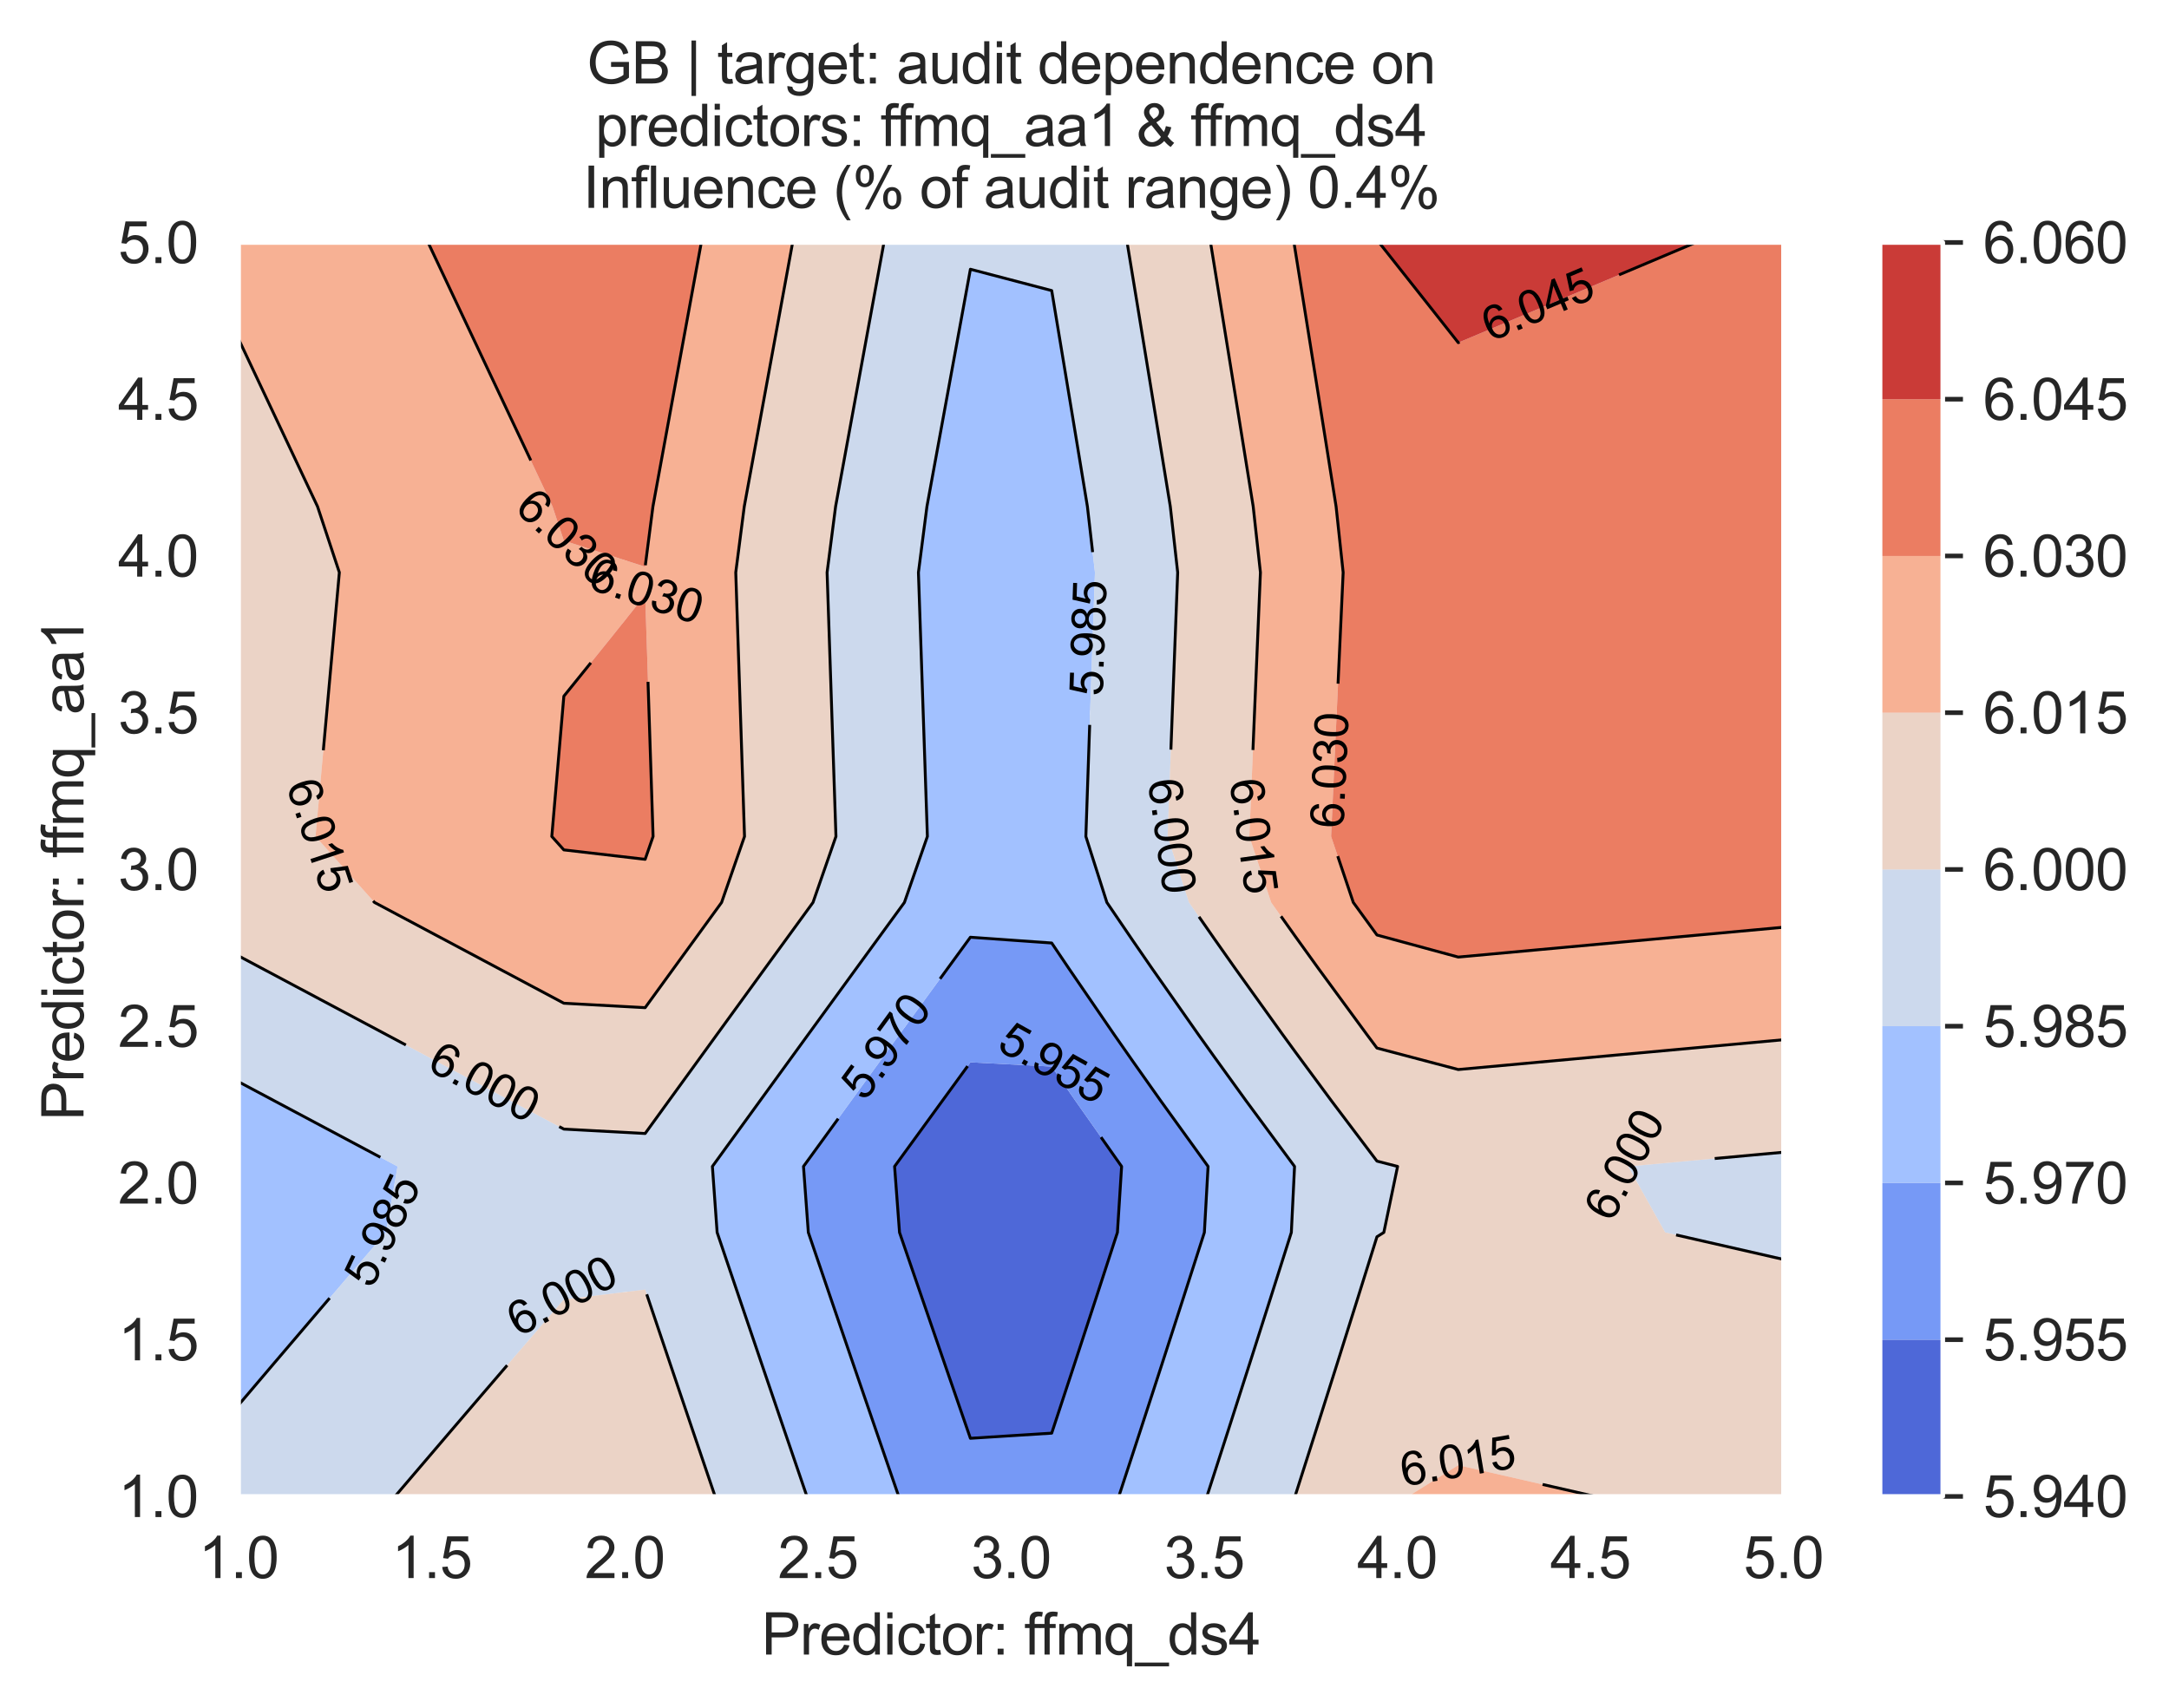 <?xml version="1.0" encoding="utf-8" standalone="no"?>
<!DOCTYPE svg PUBLIC "-//W3C//DTD SVG 1.1//EN"
  "http://www.w3.org/Graphics/SVG/1.1/DTD/svg11.dtd">
<svg xmlns:xlink="http://www.w3.org/1999/xlink" width="376.041pt" height="296.096pt" viewBox="0 0 376.041 296.096" xmlns="http://www.w3.org/2000/svg" version="1.1">
 <defs>
  <style type="text/css">*{stroke-linejoin: round; stroke-linecap: butt}</style>
 </defs>
 <g id="figure_1">
  <g id="patch_1">
   <path d="M 0 296.096 
L 376.041 296.096 
L 376.041 0 
L 0 0 
z
" style="fill: #ffffff"/>
  </g>
  <g id="axes_1">
   <g id="patch_2">
    <path d="M 41.367 259.483 
L 309.207 259.483 
L 309.207 42.043 
L 41.367 42.043 
z
" style="fill: #eaeaf2"/>
   </g>
   <g id="matplotlib.axis_1">
    <g id="xtick_1">
     <g id="line2d_1">
      <path d="M 41.367 259.483 
L 41.367 42.043 
" clip-path="url(#p1ec167d12c)" style="fill: none; stroke: #ffffff; stroke-width: 0.8; stroke-linecap: round"/>
     </g>
     <g id="text_1">
      <!-- 1.0 -->
      <g style="fill: #262626" transform="translate(34.417 273.641)scale(0.1 -0.1)">
       <defs>
        <path id="ArialMT-31" d="M 2384 0 
L 1822 0 
L 1822 3584 
Q 1619 3391 1289 3197 
Q 959 3003 697 2906 
L 697 3450 
Q 1169 3672 1522 3987 
Q 1875 4303 2022 4600 
L 2384 4600 
L 2384 0 
z
" transform="scale(0.016)"/>
        <path id="ArialMT-2e" d="M 581 0 
L 581 641 
L 1222 641 
L 1222 0 
L 581 0 
z
" transform="scale(0.016)"/>
        <path id="ArialMT-30" d="M 266 2259 
Q 266 3072 433 3567 
Q 600 4063 929 4331 
Q 1259 4600 1759 4600 
Q 2128 4600 2406 4451 
Q 2684 4303 2865 4023 
Q 3047 3744 3150 3342 
Q 3253 2941 3253 2259 
Q 3253 1453 3087 958 
Q 2922 463 2592 192 
Q 2263 -78 1759 -78 
Q 1097 -78 719 397 
Q 266 969 266 2259 
z
M 844 2259 
Q 844 1131 1108 757 
Q 1372 384 1759 384 
Q 2147 384 2411 759 
Q 2675 1134 2675 2259 
Q 2675 3391 2411 3762 
Q 2147 4134 1753 4134 
Q 1366 4134 1134 3806 
Q 844 3388 844 2259 
z
" transform="scale(0.016)"/>
       </defs>
       <use xlink:href="#ArialMT-31"/>
       <use xlink:href="#ArialMT-2e" x="55.615"/>
       <use xlink:href="#ArialMT-30" x="83.398"/>
      </g>
     </g>
    </g>
    <g id="xtick_2">
     <g id="line2d_2">
      <path d="M 74.847 259.483 
L 74.847 42.043 
" clip-path="url(#p1ec167d12c)" style="fill: none; stroke: #ffffff; stroke-width: 0.8; stroke-linecap: round"/>
     </g>
     <g id="text_2">
      <!-- 1.5 -->
      <g style="fill: #262626" transform="translate(67.897 273.641)scale(0.1 -0.1)">
       <defs>
        <path id="ArialMT-35" d="M 266 1200 
L 856 1250 
Q 922 819 1161 601 
Q 1400 384 1738 384 
Q 2144 384 2425 690 
Q 2706 997 2706 1503 
Q 2706 1984 2436 2262 
Q 2166 2541 1728 2541 
Q 1456 2541 1237 2417 
Q 1019 2294 894 2097 
L 366 2166 
L 809 4519 
L 3088 4519 
L 3088 3981 
L 1259 3981 
L 1013 2750 
Q 1425 3038 1878 3038 
Q 2478 3038 2890 2622 
Q 3303 2206 3303 1553 
Q 3303 931 2941 478 
Q 2500 -78 1738 -78 
Q 1113 -78 717 272 
Q 322 622 266 1200 
z
" transform="scale(0.016)"/>
       </defs>
       <use xlink:href="#ArialMT-31"/>
       <use xlink:href="#ArialMT-2e" x="55.615"/>
       <use xlink:href="#ArialMT-35" x="83.398"/>
      </g>
     </g>
    </g>
    <g id="xtick_3">
     <g id="line2d_3">
      <path d="M 108.327 259.483 
L 108.327 42.043 
" clip-path="url(#p1ec167d12c)" style="fill: none; stroke: #ffffff; stroke-width: 0.8; stroke-linecap: round"/>
     </g>
     <g id="text_3">
      <!-- 2.0 -->
      <g style="fill: #262626" transform="translate(101.377 273.641)scale(0.1 -0.1)">
       <defs>
        <path id="ArialMT-32" d="M 3222 541 
L 3222 0 
L 194 0 
Q 188 203 259 391 
Q 375 700 629 1000 
Q 884 1300 1366 1694 
Q 2113 2306 2375 2664 
Q 2638 3022 2638 3341 
Q 2638 3675 2398 3904 
Q 2159 4134 1775 4134 
Q 1369 4134 1125 3890 
Q 881 3647 878 3216 
L 300 3275 
Q 359 3922 746 4261 
Q 1134 4600 1788 4600 
Q 2447 4600 2831 4234 
Q 3216 3869 3216 3328 
Q 3216 3053 3103 2787 
Q 2991 2522 2730 2228 
Q 2469 1934 1863 1422 
Q 1356 997 1212 845 
Q 1069 694 975 541 
L 3222 541 
z
" transform="scale(0.016)"/>
       </defs>
       <use xlink:href="#ArialMT-32"/>
       <use xlink:href="#ArialMT-2e" x="55.615"/>
       <use xlink:href="#ArialMT-30" x="83.398"/>
      </g>
     </g>
    </g>
    <g id="xtick_4">
     <g id="line2d_4">
      <path d="M 141.807 259.483 
L 141.807 42.043 
" clip-path="url(#p1ec167d12c)" style="fill: none; stroke: #ffffff; stroke-width: 0.8; stroke-linecap: round"/>
     </g>
     <g id="text_4">
      <!-- 2.5 -->
      <g style="fill: #262626" transform="translate(134.857 273.641)scale(0.1 -0.1)">
       <use xlink:href="#ArialMT-32"/>
       <use xlink:href="#ArialMT-2e" x="55.615"/>
       <use xlink:href="#ArialMT-35" x="83.398"/>
      </g>
     </g>
    </g>
    <g id="xtick_5">
     <g id="line2d_5">
      <path d="M 175.287 259.483 
L 175.287 42.043 
" clip-path="url(#p1ec167d12c)" style="fill: none; stroke: #ffffff; stroke-width: 0.8; stroke-linecap: round"/>
     </g>
     <g id="text_5">
      <!-- 3.0 -->
      <g style="fill: #262626" transform="translate(168.337 273.641)scale(0.1 -0.1)">
       <defs>
        <path id="ArialMT-33" d="M 269 1209 
L 831 1284 
Q 928 806 1161 595 
Q 1394 384 1728 384 
Q 2125 384 2398 659 
Q 2672 934 2672 1341 
Q 2672 1728 2419 1979 
Q 2166 2231 1775 2231 
Q 1616 2231 1378 2169 
L 1441 2663 
Q 1497 2656 1531 2656 
Q 1891 2656 2178 2843 
Q 2466 3031 2466 3422 
Q 2466 3731 2256 3934 
Q 2047 4138 1716 4138 
Q 1388 4138 1169 3931 
Q 950 3725 888 3313 
L 325 3413 
Q 428 3978 793 4289 
Q 1159 4600 1703 4600 
Q 2078 4600 2393 4439 
Q 2709 4278 2876 4000 
Q 3044 3722 3044 3409 
Q 3044 3113 2884 2869 
Q 2725 2625 2413 2481 
Q 2819 2388 3044 2092 
Q 3269 1797 3269 1353 
Q 3269 753 2831 336 
Q 2394 -81 1725 -81 
Q 1122 -81 723 278 
Q 325 638 269 1209 
z
" transform="scale(0.016)"/>
       </defs>
       <use xlink:href="#ArialMT-33"/>
       <use xlink:href="#ArialMT-2e" x="55.615"/>
       <use xlink:href="#ArialMT-30" x="83.398"/>
      </g>
     </g>
    </g>
    <g id="xtick_6">
     <g id="line2d_6">
      <path d="M 208.767 259.483 
L 208.767 42.043 
" clip-path="url(#p1ec167d12c)" style="fill: none; stroke: #ffffff; stroke-width: 0.8; stroke-linecap: round"/>
     </g>
     <g id="text_6">
      <!-- 3.5 -->
      <g style="fill: #262626" transform="translate(201.817 273.641)scale(0.1 -0.1)">
       <use xlink:href="#ArialMT-33"/>
       <use xlink:href="#ArialMT-2e" x="55.615"/>
       <use xlink:href="#ArialMT-35" x="83.398"/>
      </g>
     </g>
    </g>
    <g id="xtick_7">
     <g id="line2d_7">
      <path d="M 242.247 259.483 
L 242.247 42.043 
" clip-path="url(#p1ec167d12c)" style="fill: none; stroke: #ffffff; stroke-width: 0.8; stroke-linecap: round"/>
     </g>
     <g id="text_7">
      <!-- 4.0 -->
      <g style="fill: #262626" transform="translate(235.297 273.641)scale(0.1 -0.1)">
       <defs>
        <path id="ArialMT-34" d="M 2069 0 
L 2069 1097 
L 81 1097 
L 81 1613 
L 2172 4581 
L 2631 4581 
L 2631 1613 
L 3250 1613 
L 3250 1097 
L 2631 1097 
L 2631 0 
L 2069 0 
z
M 2069 1613 
L 2069 3678 
L 634 1613 
L 2069 1613 
z
" transform="scale(0.016)"/>
       </defs>
       <use xlink:href="#ArialMT-34"/>
       <use xlink:href="#ArialMT-2e" x="55.615"/>
       <use xlink:href="#ArialMT-30" x="83.398"/>
      </g>
     </g>
    </g>
    <g id="xtick_8">
     <g id="line2d_8">
      <path d="M 275.727 259.483 
L 275.727 42.043 
" clip-path="url(#p1ec167d12c)" style="fill: none; stroke: #ffffff; stroke-width: 0.8; stroke-linecap: round"/>
     </g>
     <g id="text_8">
      <!-- 4.5 -->
      <g style="fill: #262626" transform="translate(268.777 273.641)scale(0.1 -0.1)">
       <use xlink:href="#ArialMT-34"/>
       <use xlink:href="#ArialMT-2e" x="55.615"/>
       <use xlink:href="#ArialMT-35" x="83.398"/>
      </g>
     </g>
    </g>
    <g id="xtick_9">
     <g id="line2d_9">
      <path d="M 309.207 259.483 
L 309.207 42.043 
" clip-path="url(#p1ec167d12c)" style="fill: none; stroke: #ffffff; stroke-width: 0.8; stroke-linecap: round"/>
     </g>
     <g id="text_9">
      <!-- 5.0 -->
      <g style="fill: #262626" transform="translate(302.257 273.641)scale(0.1 -0.1)">
       <use xlink:href="#ArialMT-35"/>
       <use xlink:href="#ArialMT-2e" x="55.615"/>
       <use xlink:href="#ArialMT-30" x="83.398"/>
      </g>
     </g>
    </g>
    <g id="text_10">
     <!-- Predictor: ffmq_ds4 -->
     <g style="fill: #262626" transform="translate(132.025 286.908)scale(0.1 -0.1)">
      <defs>
       <path id="ArialMT-50" d="M 494 0 
L 494 4581 
L 2222 4581 
Q 2678 4581 2919 4538 
Q 3256 4481 3484 4323 
Q 3713 4166 3852 3881 
Q 3991 3597 3991 3256 
Q 3991 2672 3619 2267 
Q 3247 1863 2275 1863 
L 1100 1863 
L 1100 0 
L 494 0 
z
M 1100 2403 
L 2284 2403 
Q 2872 2403 3119 2622 
Q 3366 2841 3366 3238 
Q 3366 3525 3220 3729 
Q 3075 3934 2838 4000 
Q 2684 4041 2272 4041 
L 1100 4041 
L 1100 2403 
z
" transform="scale(0.016)"/>
       <path id="ArialMT-72" d="M 416 0 
L 416 3319 
L 922 3319 
L 922 2816 
Q 1116 3169 1280 3281 
Q 1444 3394 1641 3394 
Q 1925 3394 2219 3213 
L 2025 2691 
Q 1819 2813 1613 2813 
Q 1428 2813 1281 2702 
Q 1134 2591 1072 2394 
Q 978 2094 978 1738 
L 978 0 
L 416 0 
z
" transform="scale(0.016)"/>
       <path id="ArialMT-65" d="M 2694 1069 
L 3275 997 
Q 3138 488 2766 206 
Q 2394 -75 1816 -75 
Q 1088 -75 661 373 
Q 234 822 234 1631 
Q 234 2469 665 2931 
Q 1097 3394 1784 3394 
Q 2450 3394 2872 2941 
Q 3294 2488 3294 1666 
Q 3294 1616 3291 1516 
L 816 1516 
Q 847 969 1125 678 
Q 1403 388 1819 388 
Q 2128 388 2347 550 
Q 2566 713 2694 1069 
z
M 847 1978 
L 2700 1978 
Q 2663 2397 2488 2606 
Q 2219 2931 1791 2931 
Q 1403 2931 1139 2672 
Q 875 2413 847 1978 
z
" transform="scale(0.016)"/>
       <path id="ArialMT-64" d="M 2575 0 
L 2575 419 
Q 2259 -75 1647 -75 
Q 1250 -75 917 144 
Q 584 363 401 755 
Q 219 1147 219 1656 
Q 219 2153 384 2558 
Q 550 2963 881 3178 
Q 1213 3394 1622 3394 
Q 1922 3394 2156 3267 
Q 2391 3141 2538 2938 
L 2538 4581 
L 3097 4581 
L 3097 0 
L 2575 0 
z
M 797 1656 
Q 797 1019 1065 703 
Q 1334 388 1700 388 
Q 2069 388 2326 689 
Q 2584 991 2584 1609 
Q 2584 2291 2321 2609 
Q 2059 2928 1675 2928 
Q 1300 2928 1048 2622 
Q 797 2316 797 1656 
z
" transform="scale(0.016)"/>
       <path id="ArialMT-69" d="M 425 3934 
L 425 4581 
L 988 4581 
L 988 3934 
L 425 3934 
z
M 425 0 
L 425 3319 
L 988 3319 
L 988 0 
L 425 0 
z
" transform="scale(0.016)"/>
       <path id="ArialMT-63" d="M 2588 1216 
L 3141 1144 
Q 3050 572 2676 248 
Q 2303 -75 1759 -75 
Q 1078 -75 664 370 
Q 250 816 250 1647 
Q 250 2184 428 2587 
Q 606 2991 970 3192 
Q 1334 3394 1763 3394 
Q 2303 3394 2647 3120 
Q 2991 2847 3088 2344 
L 2541 2259 
Q 2463 2594 2264 2762 
Q 2066 2931 1784 2931 
Q 1359 2931 1093 2626 
Q 828 2322 828 1663 
Q 828 994 1084 691 
Q 1341 388 1753 388 
Q 2084 388 2306 591 
Q 2528 794 2588 1216 
z
" transform="scale(0.016)"/>
       <path id="ArialMT-74" d="M 1650 503 
L 1731 6 
Q 1494 -44 1306 -44 
Q 1000 -44 831 53 
Q 663 150 594 308 
Q 525 466 525 972 
L 525 2881 
L 113 2881 
L 113 3319 
L 525 3319 
L 525 4141 
L 1084 4478 
L 1084 3319 
L 1650 3319 
L 1650 2881 
L 1084 2881 
L 1084 941 
Q 1084 700 1114 631 
Q 1144 563 1211 522 
Q 1278 481 1403 481 
Q 1497 481 1650 503 
z
" transform="scale(0.016)"/>
       <path id="ArialMT-6f" d="M 213 1659 
Q 213 2581 725 3025 
Q 1153 3394 1769 3394 
Q 2453 3394 2887 2945 
Q 3322 2497 3322 1706 
Q 3322 1066 3130 698 
Q 2938 331 2570 128 
Q 2203 -75 1769 -75 
Q 1072 -75 642 372 
Q 213 819 213 1659 
z
M 791 1659 
Q 791 1022 1069 705 
Q 1347 388 1769 388 
Q 2188 388 2466 706 
Q 2744 1025 2744 1678 
Q 2744 2294 2464 2611 
Q 2184 2928 1769 2928 
Q 1347 2928 1069 2612 
Q 791 2297 791 1659 
z
" transform="scale(0.016)"/>
       <path id="ArialMT-3a" d="M 578 2678 
L 578 3319 
L 1219 3319 
L 1219 2678 
L 578 2678 
z
M 578 0 
L 578 641 
L 1219 641 
L 1219 0 
L 578 0 
z
" transform="scale(0.016)"/>
       <path id="ArialMT-20" transform="scale(0.016)"/>
       <path id="ArialMT-66" d="M 556 0 
L 556 2881 
L 59 2881 
L 59 3319 
L 556 3319 
L 556 3672 
Q 556 4006 616 4169 
Q 697 4388 901 4523 
Q 1106 4659 1475 4659 
Q 1713 4659 2000 4603 
L 1916 4113 
Q 1741 4144 1584 4144 
Q 1328 4144 1222 4034 
Q 1116 3925 1116 3625 
L 1116 3319 
L 1763 3319 
L 1763 2881 
L 1116 2881 
L 1116 0 
L 556 0 
z
" transform="scale(0.016)"/>
       <path id="ArialMT-6d" d="M 422 0 
L 422 3319 
L 925 3319 
L 925 2853 
Q 1081 3097 1340 3245 
Q 1600 3394 1931 3394 
Q 2300 3394 2536 3241 
Q 2772 3088 2869 2813 
Q 3263 3394 3894 3394 
Q 4388 3394 4653 3120 
Q 4919 2847 4919 2278 
L 4919 0 
L 4359 0 
L 4359 2091 
Q 4359 2428 4304 2576 
Q 4250 2725 4106 2815 
Q 3963 2906 3769 2906 
Q 3419 2906 3187 2673 
Q 2956 2441 2956 1928 
L 2956 0 
L 2394 0 
L 2394 2156 
Q 2394 2531 2256 2718 
Q 2119 2906 1806 2906 
Q 1569 2906 1367 2781 
Q 1166 2656 1075 2415 
Q 984 2175 984 1722 
L 984 0 
L 422 0 
z
" transform="scale(0.016)"/>
       <path id="ArialMT-71" d="M 2538 -1272 
L 2538 353 
Q 2406 169 2170 47 
Q 1934 -75 1669 -75 
Q 1078 -75 651 397 
Q 225 869 225 1691 
Q 225 2191 398 2587 
Q 572 2984 901 3189 
Q 1231 3394 1625 3394 
Q 2241 3394 2594 2875 
L 2594 3319 
L 3100 3319 
L 3100 -1272 
L 2538 -1272 
z
M 803 1669 
Q 803 1028 1072 708 
Q 1341 388 1716 388 
Q 2075 388 2334 692 
Q 2594 997 2594 1619 
Q 2594 2281 2320 2615 
Q 2047 2950 1678 2950 
Q 1313 2950 1058 2639 
Q 803 2328 803 1669 
z
" transform="scale(0.016)"/>
       <path id="ArialMT-5f" d="M -97 -1272 
L -97 -866 
L 3631 -866 
L 3631 -1272 
L -97 -1272 
z
" transform="scale(0.016)"/>
       <path id="ArialMT-73" d="M 197 991 
L 753 1078 
Q 800 744 1014 566 
Q 1228 388 1613 388 
Q 2000 388 2187 545 
Q 2375 703 2375 916 
Q 2375 1106 2209 1216 
Q 2094 1291 1634 1406 
Q 1016 1563 777 1677 
Q 538 1791 414 1992 
Q 291 2194 291 2438 
Q 291 2659 392 2848 
Q 494 3038 669 3163 
Q 800 3259 1026 3326 
Q 1253 3394 1513 3394 
Q 1903 3394 2198 3281 
Q 2494 3169 2634 2976 
Q 2775 2784 2828 2463 
L 2278 2388 
Q 2241 2644 2061 2787 
Q 1881 2931 1553 2931 
Q 1166 2931 1000 2803 
Q 834 2675 834 2503 
Q 834 2394 903 2306 
Q 972 2216 1119 2156 
Q 1203 2125 1616 2013 
Q 2213 1853 2448 1751 
Q 2684 1650 2818 1456 
Q 2953 1263 2953 975 
Q 2953 694 2789 445 
Q 2625 197 2315 61 
Q 2006 -75 1616 -75 
Q 969 -75 630 194 
Q 291 463 197 991 
z
" transform="scale(0.016)"/>
      </defs>
      <use xlink:href="#ArialMT-50"/>
      <use xlink:href="#ArialMT-72" x="66.699"/>
      <use xlink:href="#ArialMT-65" x="100"/>
      <use xlink:href="#ArialMT-64" x="155.615"/>
      <use xlink:href="#ArialMT-69" x="211.23"/>
      <use xlink:href="#ArialMT-63" x="233.447"/>
      <use xlink:href="#ArialMT-74" x="283.447"/>
      <use xlink:href="#ArialMT-6f" x="311.23"/>
      <use xlink:href="#ArialMT-72" x="366.846"/>
      <use xlink:href="#ArialMT-3a" x="400.146"/>
      <use xlink:href="#ArialMT-20" x="427.93"/>
      <use xlink:href="#ArialMT-66" x="455.713"/>
      <use xlink:href="#ArialMT-66" x="481.746"/>
      <use xlink:href="#ArialMT-6d" x="509.529"/>
      <use xlink:href="#ArialMT-71" x="592.83"/>
      <use xlink:href="#ArialMT-5f" x="648.445"/>
      <use xlink:href="#ArialMT-64" x="704.061"/>
      <use xlink:href="#ArialMT-73" x="759.676"/>
      <use xlink:href="#ArialMT-34" x="809.676"/>
     </g>
    </g>
   </g>
   <g id="matplotlib.axis_2">
    <g id="ytick_1">
     <g id="line2d_10">
      <path d="M 41.367 259.483 
L 309.207 259.483 
" clip-path="url(#p1ec167d12c)" style="fill: none; stroke: #ffffff; stroke-width: 0.8; stroke-linecap: round"/>
     </g>
     <g id="text_11">
      <!-- 1.0 -->
      <g style="fill: #262626" transform="translate(20.467 263.062)scale(0.1 -0.1)">
       <use xlink:href="#ArialMT-31"/>
       <use xlink:href="#ArialMT-2e" x="55.615"/>
       <use xlink:href="#ArialMT-30" x="83.398"/>
      </g>
     </g>
    </g>
    <g id="ytick_2">
     <g id="line2d_11">
      <path d="M 41.367 232.303 
L 309.207 232.303 
" clip-path="url(#p1ec167d12c)" style="fill: none; stroke: #ffffff; stroke-width: 0.8; stroke-linecap: round"/>
     </g>
     <g id="text_12">
      <!-- 1.5 -->
      <g style="fill: #262626" transform="translate(20.467 235.882)scale(0.1 -0.1)">
       <use xlink:href="#ArialMT-31"/>
       <use xlink:href="#ArialMT-2e" x="55.615"/>
       <use xlink:href="#ArialMT-35" x="83.398"/>
      </g>
     </g>
    </g>
    <g id="ytick_3">
     <g id="line2d_12">
      <path d="M 41.367 205.123 
L 309.207 205.123 
" clip-path="url(#p1ec167d12c)" style="fill: none; stroke: #ffffff; stroke-width: 0.8; stroke-linecap: round"/>
     </g>
     <g id="text_13">
      <!-- 2.0 -->
      <g style="fill: #262626" transform="translate(20.467 208.702)scale(0.1 -0.1)">
       <use xlink:href="#ArialMT-32"/>
       <use xlink:href="#ArialMT-2e" x="55.615"/>
       <use xlink:href="#ArialMT-30" x="83.398"/>
      </g>
     </g>
    </g>
    <g id="ytick_4">
     <g id="line2d_13">
      <path d="M 41.367 177.943 
L 309.207 177.943 
" clip-path="url(#p1ec167d12c)" style="fill: none; stroke: #ffffff; stroke-width: 0.8; stroke-linecap: round"/>
     </g>
     <g id="text_14">
      <!-- 2.5 -->
      <g style="fill: #262626" transform="translate(20.467 181.522)scale(0.1 -0.1)">
       <use xlink:href="#ArialMT-32"/>
       <use xlink:href="#ArialMT-2e" x="55.615"/>
       <use xlink:href="#ArialMT-35" x="83.398"/>
      </g>
     </g>
    </g>
    <g id="ytick_5">
     <g id="line2d_14">
      <path d="M 41.367 150.763 
L 309.207 150.763 
" clip-path="url(#p1ec167d12c)" style="fill: none; stroke: #ffffff; stroke-width: 0.8; stroke-linecap: round"/>
     </g>
     <g id="text_15">
      <!-- 3.0 -->
      <g style="fill: #262626" transform="translate(20.467 154.342)scale(0.1 -0.1)">
       <use xlink:href="#ArialMT-33"/>
       <use xlink:href="#ArialMT-2e" x="55.615"/>
       <use xlink:href="#ArialMT-30" x="83.398"/>
      </g>
     </g>
    </g>
    <g id="ytick_6">
     <g id="line2d_15">
      <path d="M 41.367 123.583 
L 309.207 123.583 
" clip-path="url(#p1ec167d12c)" style="fill: none; stroke: #ffffff; stroke-width: 0.8; stroke-linecap: round"/>
     </g>
     <g id="text_16">
      <!-- 3.5 -->
      <g style="fill: #262626" transform="translate(20.467 127.162)scale(0.1 -0.1)">
       <use xlink:href="#ArialMT-33"/>
       <use xlink:href="#ArialMT-2e" x="55.615"/>
       <use xlink:href="#ArialMT-35" x="83.398"/>
      </g>
     </g>
    </g>
    <g id="ytick_7">
     <g id="line2d_16">
      <path d="M 41.367 96.403 
L 309.207 96.403 
" clip-path="url(#p1ec167d12c)" style="fill: none; stroke: #ffffff; stroke-width: 0.8; stroke-linecap: round"/>
     </g>
     <g id="text_17">
      <!-- 4.0 -->
      <g style="fill: #262626" transform="translate(20.467 99.982)scale(0.1 -0.1)">
       <use xlink:href="#ArialMT-34"/>
       <use xlink:href="#ArialMT-2e" x="55.615"/>
       <use xlink:href="#ArialMT-30" x="83.398"/>
      </g>
     </g>
    </g>
    <g id="ytick_8">
     <g id="line2d_17">
      <path d="M 41.367 69.223 
L 309.207 69.223 
" clip-path="url(#p1ec167d12c)" style="fill: none; stroke: #ffffff; stroke-width: 0.8; stroke-linecap: round"/>
     </g>
     <g id="text_18">
      <!-- 4.5 -->
      <g style="fill: #262626" transform="translate(20.467 72.802)scale(0.1 -0.1)">
       <use xlink:href="#ArialMT-34"/>
       <use xlink:href="#ArialMT-2e" x="55.615"/>
       <use xlink:href="#ArialMT-35" x="83.398"/>
      </g>
     </g>
    </g>
    <g id="ytick_9">
     <g id="line2d_18">
      <path d="M 41.367 42.043 
L 309.207 42.043 
" clip-path="url(#p1ec167d12c)" style="fill: none; stroke: #ffffff; stroke-width: 0.8; stroke-linecap: round"/>
     </g>
     <g id="text_19">
      <!-- 5.0 -->
      <g style="fill: #262626" transform="translate(20.467 45.622)scale(0.1 -0.1)">
       <use xlink:href="#ArialMT-35"/>
       <use xlink:href="#ArialMT-2e" x="55.615"/>
       <use xlink:href="#ArialMT-30" x="83.398"/>
      </g>
     </g>
    </g>
    <g id="text_20">
     <!-- Predictor: ffmq_aa1 -->
     <g style="fill: #262626" transform="translate(14.48 194.305)rotate(-90)scale(0.1 -0.1)">
      <defs>
       <path id="ArialMT-61" d="M 2588 409 
Q 2275 144 1986 34 
Q 1697 -75 1366 -75 
Q 819 -75 525 192 
Q 231 459 231 875 
Q 231 1119 342 1320 
Q 453 1522 633 1644 
Q 813 1766 1038 1828 
Q 1203 1872 1538 1913 
Q 2219 1994 2541 2106 
Q 2544 2222 2544 2253 
Q 2544 2597 2384 2738 
Q 2169 2928 1744 2928 
Q 1347 2928 1158 2789 
Q 969 2650 878 2297 
L 328 2372 
Q 403 2725 575 2942 
Q 747 3159 1072 3276 
Q 1397 3394 1825 3394 
Q 2250 3394 2515 3294 
Q 2781 3194 2906 3042 
Q 3031 2891 3081 2659 
Q 3109 2516 3109 2141 
L 3109 1391 
Q 3109 606 3145 398 
Q 3181 191 3288 0 
L 2700 0 
Q 2613 175 2588 409 
z
M 2541 1666 
Q 2234 1541 1622 1453 
Q 1275 1403 1131 1340 
Q 988 1278 909 1158 
Q 831 1038 831 891 
Q 831 666 1001 516 
Q 1172 366 1500 366 
Q 1825 366 2078 508 
Q 2331 650 2450 897 
Q 2541 1088 2541 1459 
L 2541 1666 
z
" transform="scale(0.016)"/>
      </defs>
      <use xlink:href="#ArialMT-50"/>
      <use xlink:href="#ArialMT-72" x="66.699"/>
      <use xlink:href="#ArialMT-65" x="100"/>
      <use xlink:href="#ArialMT-64" x="155.615"/>
      <use xlink:href="#ArialMT-69" x="211.23"/>
      <use xlink:href="#ArialMT-63" x="233.447"/>
      <use xlink:href="#ArialMT-74" x="283.447"/>
      <use xlink:href="#ArialMT-6f" x="311.23"/>
      <use xlink:href="#ArialMT-72" x="366.846"/>
      <use xlink:href="#ArialMT-3a" x="400.146"/>
      <use xlink:href="#ArialMT-20" x="427.93"/>
      <use xlink:href="#ArialMT-66" x="455.713"/>
      <use xlink:href="#ArialMT-66" x="481.746"/>
      <use xlink:href="#ArialMT-6d" x="509.529"/>
      <use xlink:href="#ArialMT-71" x="592.83"/>
      <use xlink:href="#ArialMT-5f" x="648.445"/>
      <use xlink:href="#ArialMT-61" x="704.061"/>
      <use xlink:href="#ArialMT-61" x="759.676"/>
      <use xlink:href="#ArialMT-31" x="815.291"/>
     </g>
    </g>
   </g>
   <g id="PathCollection_1">
    <path d="M 168.239 249.403 
L 182.336 248.51 
L 182.491 248.039 
L 186.261 236.595 
L 190.006 225.15 
L 193.728 213.706 
L 194.455 202.262 
L 186.393 190.818 
L 182.336 184.943 
L 168.239 184.209 
L 163.423 190.818 
L 155.095 202.262 
L 155.95 213.706 
L 159.876 225.15 
L 163.815 236.595 
L 167.767 248.039 
z
" clip-path="url(#p1ec167d12c)" style="fill: #4e68d8"/>
   </g>
   <g id="PathCollection_2">
    <path d="M 154.142 254.626 
L 155.815 259.483 
L 168.239 259.483 
L 182.336 259.483 
L 193.969 259.483 
L 196.432 251.962 
L 197.714 248.039 
L 201.434 236.595 
L 205.131 225.15 
L 208.804 213.706 
L 209.446 202.262 
L 201.189 190.818 
L 196.432 184.086 
L 193.145 179.374 
L 185.305 167.929 
L 182.336 163.518 
L 168.239 162.517 
L 164.288 167.929 
L 155.945 179.374 
L 154.142 181.85 
L 147.616 190.818 
L 140.045 201.238 
L 139.301 202.262 
L 140.045 212.409 
L 140.14 213.706 
L 144.039 225.15 
L 147.951 236.595 
L 151.877 248.039 
z
M 167.767 248.039 
L 163.815 236.595 
L 159.876 225.15 
L 155.95 213.706 
L 155.095 202.262 
L 163.423 190.818 
L 168.239 184.209 
L 182.336 184.943 
L 186.393 190.818 
L 194.455 202.262 
L 193.728 213.706 
L 190.006 225.15 
L 186.261 236.595 
L 182.491 248.039 
L 182.336 248.51 
L 168.239 249.403 
z
" clip-path="url(#p1ec167d12c)" style="fill: #7699f6"/>
   </g>
   <g id="PathCollection_3">
    <path d="M 140.045 259.483 
L 154.142 259.483 
L 155.815 259.483 
L 154.142 254.626 
L 151.877 248.039 
L 147.951 236.595 
L 144.039 225.15 
L 140.14 213.706 
L 140.045 212.409 
L 139.301 202.262 
L 140.045 201.238 
L 147.616 190.818 
L 154.142 181.85 
L 155.945 179.374 
L 164.288 167.929 
L 168.239 162.517 
L 182.336 163.518 
L 185.305 167.929 
L 193.145 179.374 
L 196.432 184.086 
L 201.189 190.818 
L 209.446 202.262 
L 208.804 213.706 
L 205.131 225.15 
L 201.434 236.595 
L 197.714 248.039 
L 196.432 251.962 
L 193.969 259.483 
L 196.432 259.483 
L 209.24 259.483 
L 210.529 255.499 
L 212.936 248.039 
L 216.608 236.595 
L 220.256 225.15 
L 223.881 213.706 
L 224.437 202.262 
L 215.986 190.818 
L 210.529 183.268 
L 207.751 179.374 
L 199.726 167.929 
L 196.432 163.148 
L 191.901 156.485 
L 188.256 145.041 
L 188.647 133.597 
L 189.04 122.153 
L 189.435 110.708 
L 189.833 99.264 
L 188.523 87.82 
L 186.638 76.376 
L 184.747 64.932 
L 182.85 53.487 
L 182.336 50.387 
L 168.239 46.686 
L 166.993 53.487 
L 164.897 64.932 
L 162.801 76.376 
L 160.705 87.82 
L 159.23 99.264 
L 159.617 110.708 
L 160.005 122.153 
L 160.393 133.597 
L 160.782 145.041 
L 156.799 156.485 
L 154.142 160.127 
L 148.455 167.929 
L 140.125 179.374 
L 140.045 179.484 
L 131.809 190.818 
L 125.948 198.896 
L 123.508 202.262 
L 124.33 213.706 
L 125.948 218.492 
L 128.203 225.15 
L 132.088 236.595 
L 135.986 248.039 
L 139.898 259.483 
z
" clip-path="url(#p1ec167d12c)" style="fill: #a2c1ff"/>
    <path d="M 47.342 236.595 
L 55.464 227.069 
L 57.104 225.15 
L 66.913 213.706 
L 68.929 202.262 
L 55.464 195.093 
L 47.435 190.818 
L 41.367 187.587 
L 41.367 190.818 
L 41.367 202.262 
L 41.367 213.706 
L 41.367 225.15 
L 41.367 236.595 
L 41.367 243.626 
z
" clip-path="url(#p1ec167d12c)" style="fill: #a2c1ff"/>
   </g>
   <g id="PathCollection_4">
    <path d="M 55.464 259.483 
L 68.478 259.483 
L 69.561 258.211 
L 78.244 248.039 
L 83.658 241.719 
L 88.057 236.595 
L 97.755 225.34 
L 99.302 225.15 
L 111.851 223.621 
L 112.366 225.15 
L 116.225 236.595 
L 120.096 248.039 
L 123.981 259.483 
L 125.948 259.483 
L 139.898 259.483 
L 135.986 248.039 
L 132.088 236.595 
L 128.203 225.15 
L 125.948 218.492 
L 124.33 213.706 
L 123.508 202.262 
L 125.948 198.896 
L 131.809 190.818 
L 140.045 179.484 
L 140.125 179.374 
L 148.455 167.929 
L 154.142 160.127 
L 156.799 156.485 
L 160.782 145.041 
L 160.393 133.597 
L 160.005 122.153 
L 159.617 110.708 
L 159.23 99.264 
L 160.705 87.82 
L 162.801 76.376 
L 164.897 64.932 
L 166.993 53.487 
L 168.239 46.686 
L 182.336 50.387 
L 182.85 53.487 
L 184.747 64.932 
L 186.638 76.376 
L 188.523 87.82 
L 189.833 99.264 
L 189.435 110.708 
L 189.04 122.153 
L 188.647 133.597 
L 188.256 145.041 
L 191.901 156.485 
L 196.432 163.148 
L 199.726 167.929 
L 207.751 179.374 
L 210.529 183.268 
L 215.986 190.818 
L 224.437 202.262 
L 223.881 213.706 
L 220.256 225.15 
L 216.608 236.595 
L 212.936 248.039 
L 210.529 255.499 
L 209.24 259.483 
L 210.529 259.483 
L 224.511 259.483 
L 224.626 259.123 
L 228.158 248.039 
L 231.781 236.595 
L 235.381 225.15 
L 238.723 214.461 
L 239.917 213.706 
L 242.302 202.262 
L 238.723 201.339 
L 230.782 190.818 
L 224.626 182.485 
L 222.357 179.374 
L 214.146 167.929 
L 210.529 162.794 
L 206.141 156.485 
L 202.429 145.041 
L 202.862 133.597 
L 203.298 122.153 
L 203.736 110.708 
L 204.177 99.264 
L 202.895 87.82 
L 201.032 76.376 
L 199.164 64.932 
L 197.29 53.487 
L 196.432 48.264 
L 195.41 42.043 
L 182.336 42.043 
L 168.239 42.043 
L 154.142 42.043 
L 153.255 42.043 
L 151.159 53.487 
L 149.062 64.932 
L 146.966 76.376 
L 144.87 87.82 
L 143.394 99.264 
L 143.778 110.708 
L 144.162 122.153 
L 144.546 133.597 
L 144.93 145.041 
L 140.952 156.485 
L 140.045 157.73 
L 132.621 167.929 
L 125.948 177.111 
L 124.305 179.374 
L 116.003 190.818 
L 111.851 196.548 
L 97.755 195.786 
L 88.423 190.818 
L 83.658 188.28 
L 69.561 180.774 
L 66.93 179.374 
L 55.464 173.269 
L 45.437 167.929 
L 41.367 165.763 
L 41.367 167.929 
L 41.367 179.374 
L 41.367 187.587 
L 47.435 190.818 
L 55.464 195.093 
L 68.929 202.262 
L 66.913 213.706 
L 57.104 225.15 
L 55.464 227.069 
L 47.342 236.595 
L 41.367 243.626 
L 41.367 248.039 
L 41.367 259.483 
z
" clip-path="url(#p1ec167d12c)" style="fill: #ccd9ed"/>
    <path d="M 295.11 215.172 
L 309.207 218.388 
L 309.207 213.706 
L 309.207 202.262 
L 309.207 199.795 
L 295.11 201.087 
L 282.28 202.262 
L 288.686 213.706 
z
" clip-path="url(#p1ec167d12c)" style="fill: #ccd9ed"/>
   </g>
   <g id="PathCollection_5">
    <path d="M 69.561 259.483 
L 83.658 259.483 
L 97.755 259.483 
L 111.851 259.483 
L 123.981 259.483 
L 120.096 248.039 
L 116.225 236.595 
L 112.366 225.15 
L 111.851 223.621 
L 99.302 225.15 
L 97.755 225.34 
L 88.057 236.595 
L 83.658 241.719 
L 78.244 248.039 
L 69.561 258.211 
L 68.478 259.483 
z
" clip-path="url(#p1ec167d12c)" style="fill: #ebd3c6"/>
    <path d="M 224.626 259.483 
L 238.723 259.483 
L 244.125 259.483 
L 252.82 254.064 
L 266.917 257.285 
L 276.537 259.483 
L 281.014 259.483 
L 295.11 259.483 
L 309.207 259.483 
L 309.207 248.039 
L 309.207 236.595 
L 309.207 225.15 
L 309.207 218.388 
L 295.11 215.172 
L 288.686 213.706 
L 282.28 202.262 
L 295.11 201.087 
L 309.207 199.795 
L 309.207 190.818 
L 309.207 180.29 
L 295.11 181.583 
L 281.014 182.875 
L 266.917 184.167 
L 252.82 185.459 
L 238.723 181.735 
L 236.963 179.374 
L 228.567 167.929 
L 224.626 162.456 
L 220.381 156.485 
L 216.602 145.041 
L 217.077 133.597 
L 217.556 122.153 
L 218.037 110.708 
L 218.521 99.264 
L 217.266 87.82 
L 215.426 76.376 
L 213.581 64.932 
L 211.729 53.487 
L 210.529 46.09 
L 209.872 42.043 
L 196.432 42.043 
L 195.41 42.043 
L 196.432 48.264 
L 197.29 53.487 
L 199.164 64.932 
L 201.032 76.376 
L 202.895 87.82 
L 204.177 99.264 
L 203.736 110.708 
L 203.298 122.153 
L 202.862 133.597 
L 202.429 145.041 
L 206.141 156.485 
L 210.529 162.794 
L 214.146 167.929 
L 222.357 179.374 
L 224.626 182.485 
L 230.782 190.818 
L 238.723 201.339 
L 242.302 202.262 
L 239.917 213.706 
L 238.723 214.461 
L 235.381 225.15 
L 231.781 236.595 
L 228.158 248.039 
L 224.626 259.123 
L 224.511 259.483 
z
" clip-path="url(#p1ec167d12c)" style="fill: #ebd3c6"/>
    <path d="M 97.755 195.786 
L 111.851 196.548 
L 116.003 190.818 
L 124.305 179.374 
L 125.948 177.111 
L 132.621 167.929 
L 140.045 157.73 
L 140.952 156.485 
L 144.93 145.041 
L 144.546 133.597 
L 144.162 122.153 
L 143.778 110.708 
L 143.394 99.264 
L 144.87 87.82 
L 146.966 76.376 
L 149.062 64.932 
L 151.159 53.487 
L 153.255 42.043 
L 140.045 42.043 
L 137.42 42.043 
L 135.324 53.487 
L 133.228 64.932 
L 131.132 76.376 
L 129.036 87.82 
L 127.559 99.264 
L 127.938 110.708 
L 128.318 122.153 
L 128.698 133.597 
L 129.078 145.041 
L 125.948 154.056 
L 125.105 156.485 
L 116.788 167.929 
L 111.851 174.731 
L 97.755 173.962 
L 86.425 167.929 
L 83.658 166.456 
L 69.561 158.95 
L 64.931 156.485 
L 55.464 145.892 
L 54.704 145.041 
L 55.464 136.651 
L 55.74 133.597 
L 56.774 122.153 
L 57.805 110.708 
L 58.834 99.264 
L 55.464 89.084 
L 55.046 87.82 
L 49.652 76.376 
L 44.259 64.932 
L 41.367 58.794 
L 41.367 64.932 
L 41.367 76.376 
L 41.367 87.82 
L 41.367 99.264 
L 41.367 110.708 
L 41.367 122.153 
L 41.367 133.597 
L 41.367 145.041 
L 41.367 156.485 
L 41.367 165.763 
L 45.437 167.929 
L 55.464 173.269 
L 66.93 179.374 
L 69.561 180.774 
L 83.658 188.28 
L 88.423 190.818 
z
" clip-path="url(#p1ec167d12c)" style="fill: #ebd3c6"/>
   </g>
   <g id="PathCollection_6">
    <path d="M 252.82 259.483 
L 266.917 259.483 
L 276.537 259.483 
L 266.917 257.285 
L 252.82 254.064 
L 244.125 259.483 
z
" clip-path="url(#p1ec167d12c)" style="fill: #f7b194"/>
    <path d="M 238.723 181.735 
L 252.82 185.459 
L 266.917 184.167 
L 281.014 182.875 
L 295.11 181.583 
L 309.207 180.29 
L 309.207 179.374 
L 309.207 167.929 
L 309.207 160.785 
L 295.11 162.079 
L 281.014 163.372 
L 266.917 164.665 
L 252.82 165.958 
L 238.723 162.131 
L 234.622 156.485 
L 230.774 145.041 
L 231.292 133.597 
L 231.814 122.153 
L 232.338 110.708 
L 232.865 99.264 
L 231.638 87.82 
L 229.821 76.376 
L 227.997 64.932 
L 226.168 53.487 
L 224.626 43.864 
L 224.334 42.043 
L 210.529 42.043 
L 209.872 42.043 
L 210.529 46.09 
L 211.729 53.487 
L 213.581 64.932 
L 215.426 76.376 
L 217.266 87.82 
L 218.521 99.264 
L 218.037 110.708 
L 217.556 122.153 
L 217.077 133.597 
L 216.602 145.041 
L 220.381 156.485 
L 224.626 162.456 
L 228.567 167.929 
L 236.963 179.374 
z
" clip-path="url(#p1ec167d12c)" style="fill: #f7b194"/>
    <path d="M 97.755 173.962 
L 111.851 174.731 
L 116.788 167.929 
L 125.105 156.485 
L 125.948 154.056 
L 129.078 145.041 
L 128.698 133.597 
L 128.318 122.153 
L 127.938 110.708 
L 127.559 99.264 
L 129.036 87.82 
L 131.132 76.376 
L 133.228 64.932 
L 135.324 53.487 
L 137.42 42.043 
L 125.948 42.043 
L 121.586 42.043 
L 119.49 53.487 
L 117.394 64.932 
L 115.297 76.376 
L 113.201 87.82 
L 111.851 98.271 
L 97.755 93.746 
L 95.787 87.82 
L 90.393 76.376 
L 85 64.932 
L 83.658 62.083 
L 79.607 53.487 
L 74.214 42.043 
L 69.561 42.043 
L 55.464 42.043 
L 41.367 42.043 
L 41.367 53.487 
L 41.367 58.794 
L 44.259 64.932 
L 49.652 76.376 
L 55.046 87.82 
L 55.464 89.084 
L 58.834 99.264 
L 57.805 110.708 
L 56.774 122.153 
L 55.74 133.597 
L 55.464 136.651 
L 54.704 145.041 
L 55.464 145.892 
L 64.931 156.485 
L 69.561 158.95 
L 83.658 166.456 
L 86.425 167.929 
z
M 95.666 145.041 
L 96.65 133.597 
L 97.632 122.153 
L 97.755 120.719 
L 105.838 110.708 
L 111.851 103.175 
L 112.099 110.708 
L 112.475 122.153 
L 112.851 133.597 
L 113.227 145.041 
L 111.851 149.006 
L 97.755 147.373 
z
" clip-path="url(#p1ec167d12c)" style="fill: #f7b194"/>
   </g>
   <g id="PathCollection_7">
    <path d="M 238.723 162.131 
L 252.82 165.958 
L 266.917 164.665 
L 281.014 163.372 
L 295.11 162.079 
L 309.207 160.785 
L 309.207 156.485 
L 309.207 145.041 
L 309.207 133.597 
L 309.207 122.153 
L 309.207 110.708 
L 309.207 99.264 
L 309.207 87.82 
L 309.207 76.376 
L 309.207 64.932 
L 309.207 53.487 
L 309.207 42.043 
L 295.11 42.043 
L 294.01 42.043 
L 281.014 47.524 
L 266.917 53.469 
L 266.872 53.487 
L 252.82 59.413 
L 248.144 53.487 
L 239.087 42.043 
L 238.723 42.043 
L 224.626 42.043 
L 224.334 42.043 
L 224.626 43.864 
L 226.168 53.487 
L 227.997 64.932 
L 229.821 76.376 
L 231.638 87.82 
L 232.865 99.264 
L 232.338 110.708 
L 231.814 122.153 
L 231.292 133.597 
L 230.774 145.041 
L 234.622 156.485 
z
" clip-path="url(#p1ec167d12c)" style="fill: #eb7d62"/>
    <path d="M 97.755 147.373 
L 111.851 149.006 
L 113.227 145.041 
L 112.851 133.597 
L 112.475 122.153 
L 112.099 110.708 
L 111.851 103.175 
L 105.838 110.708 
L 97.755 120.719 
L 97.632 122.153 
L 96.65 133.597 
L 95.666 145.041 
z
" clip-path="url(#p1ec167d12c)" style="fill: #eb7d62"/>
    <path d="M 97.755 93.746 
L 111.851 98.271 
L 113.201 87.82 
L 115.297 76.376 
L 117.394 64.932 
L 119.49 53.487 
L 121.586 42.043 
L 111.851 42.043 
L 97.755 42.043 
L 83.658 42.043 
L 74.214 42.043 
L 79.607 53.487 
L 83.658 62.083 
L 85 64.932 
L 90.393 76.376 
L 95.787 87.82 
z
" clip-path="url(#p1ec167d12c)" style="fill: #eb7d62"/>
   </g>
   <g id="PathCollection_8">
    <path d="M 252.82 59.413 
L 266.872 53.487 
L 266.917 53.469 
L 281.014 47.524 
L 294.01 42.043 
L 281.014 42.043 
L 266.917 42.043 
L 252.82 42.043 
L 239.087 42.043 
L 248.144 53.487 
z
" clip-path="url(#p1ec167d12c)" style="fill: #ca3b37"/>
   </g>
   <g id="PathCollection_9"/>
   <g id="PathCollection_10">
    <path d="M 190.883 197.192 
L 194.455 202.262 
L 193.728 213.706 
L 190.006 225.15 
L 186.261 236.595 
L 182.491 248.039 
L 182.336 248.51 
L 168.239 249.403 
L 167.767 248.039 
L 163.815 236.595 
L 159.876 225.15 
L 155.95 213.706 
L 155.095 202.262 
L 163.423 190.818 
L 167.755 184.873 
" clip-path="url(#p1ec167d12c)" style="fill: none; stroke: #000000; stroke-width: 0.5"/>
   </g>
   <g id="PathCollection_11">
    <path d="M 155.815 259.483 
L 154.142 254.626 
L 151.877 248.039 
L 147.951 236.595 
L 144.039 225.15 
L 140.14 213.706 
L 140.045 212.409 
L 139.301 202.262 
L 140.045 201.238 
L 145.318 193.98 
" clip-path="url(#p1ec167d12c)" style="fill: none; stroke: #000000; stroke-width: 0.5"/>
    <path d="M 162.977 169.728 
L 164.288 167.929 
L 168.239 162.517 
L 182.336 163.518 
L 185.305 167.929 
L 193.145 179.374 
L 196.432 184.086 
L 201.189 190.818 
L 209.446 202.262 
L 208.804 213.706 
L 205.131 225.15 
L 201.434 236.595 
L 197.714 248.039 
L 196.432 251.962 
L 193.969 259.483 
" clip-path="url(#p1ec167d12c)" style="fill: none; stroke: #000000; stroke-width: 0.5"/>
   </g>
   <g id="PathCollection_12">
    <path d="M 139.898 259.483 
L 135.986 248.039 
L 132.088 236.595 
L 128.203 225.15 
L 125.948 218.492 
L 124.33 213.706 
L 123.508 202.262 
L 125.948 198.896 
L 131.809 190.818 
L 140.045 179.484 
L 140.125 179.374 
L 148.455 167.929 
L 154.142 160.127 
L 156.799 156.485 
L 160.782 145.041 
L 160.393 133.597 
L 160.005 122.153 
L 159.617 110.708 
L 159.23 99.264 
L 160.705 87.82 
L 162.801 76.376 
L 164.897 64.932 
L 166.993 53.487 
L 168.239 46.686 
L 182.336 50.387 
L 182.85 53.487 
L 184.747 64.932 
L 186.638 76.376 
L 188.523 87.82 
L 189.429 95.738 
" clip-path="url(#p1ec167d12c)" style="fill: none; stroke: #000000; stroke-width: 0.5"/>
    <path d="M 188.918 125.699 
L 188.647 133.597 
L 188.256 145.041 
L 191.901 156.485 
L 196.432 163.148 
L 199.726 167.929 
L 207.751 179.374 
L 210.529 183.268 
L 215.986 190.818 
L 224.437 202.262 
L 223.881 213.706 
L 220.256 225.15 
L 216.608 236.595 
L 212.936 248.039 
L 210.529 255.499 
L 209.24 259.483 
" clip-path="url(#p1ec167d12c)" style="fill: none; stroke: #000000; stroke-width: 0.5"/>
    <path d="M 41.367 187.587 
L 47.435 190.818 
L 55.464 195.093 
L 65.945 200.674 
" clip-path="url(#p1ec167d12c)" style="fill: none; stroke: #000000; stroke-width: 0.5"/>
    <path d="M 57.151 225.095 
L 57.104 225.15 
L 55.464 227.069 
L 47.342 236.595 
L 41.367 243.626 
" clip-path="url(#p1ec167d12c)" style="fill: none; stroke: #000000; stroke-width: 0.5"/>
   </g>
   <g id="PathCollection_13">
    <path d="M 123.981 259.483 
L 120.096 248.039 
L 116.225 236.595 
L 112.366 225.15 
L 112.126 224.437 
" clip-path="url(#p1ec167d12c)" style="fill: none; stroke: #000000; stroke-width: 0.5"/>
    <path d="M 87.923 236.751 
L 83.658 241.719 
L 78.244 248.039 
L 69.561 258.211 
L 68.478 259.483 
" clip-path="url(#p1ec167d12c)" style="fill: none; stroke: #000000; stroke-width: 0.5"/>
    <path d="M 309.207 218.388 
L 295.11 215.172 
L 290.584 214.139 
" clip-path="url(#p1ec167d12c)" style="fill: none; stroke: #000000; stroke-width: 0.5"/>
    <path d="M 297.279 200.888 
L 309.207 199.795 
" clip-path="url(#p1ec167d12c)" style="fill: none; stroke: #000000; stroke-width: 0.5"/>
    <path d="M 41.367 165.763 
L 45.437 167.929 
L 55.464 173.269 
L 66.93 179.374 
L 69.561 180.774 
L 70.362 181.201 
" clip-path="url(#p1ec167d12c)" style="fill: none; stroke: #000000; stroke-width: 0.5"/>
    <path d="M 96.953 195.359 
L 97.755 195.786 
L 111.851 196.548 
L 116.003 190.818 
L 124.305 179.374 
L 125.948 177.111 
L 132.621 167.929 
L 140.045 157.73 
L 140.952 156.485 
L 144.93 145.041 
L 144.546 133.597 
L 144.162 122.153 
L 143.778 110.708 
L 143.394 99.264 
L 144.87 87.82 
L 146.966 76.376 
L 149.062 64.932 
L 151.159 53.487 
L 153.255 42.043 
" clip-path="url(#p1ec167d12c)" style="fill: none; stroke: #000000; stroke-width: 0.5"/>
    <path d="M 195.41 42.043 
L 196.432 48.264 
L 197.29 53.487 
L 199.164 64.932 
L 201.032 76.376 
L 202.895 87.82 
L 204.177 99.264 
L 203.736 110.708 
L 203.298 122.153 
L 202.999 129.989 
" clip-path="url(#p1ec167d12c)" style="fill: none; stroke: #000000; stroke-width: 0.5"/>
    <path d="M 207.872 158.974 
L 210.529 162.794 
L 214.146 167.929 
L 222.357 179.374 
L 224.626 182.485 
L 230.782 190.818 
L 238.723 201.339 
L 242.302 202.262 
L 239.917 213.706 
L 238.723 214.461 
L 235.381 225.15 
L 231.781 236.595 
L 228.158 248.039 
L 224.626 259.123 
L 224.511 259.483 
" clip-path="url(#p1ec167d12c)" style="fill: none; stroke: #000000; stroke-width: 0.5"/>
   </g>
   <g id="PathCollection_14">
    <path d="M 276.537 259.483 
L 267.443 257.405 
" clip-path="url(#p1ec167d12c)" style="fill: none; stroke: #000000; stroke-width: 0.5"/>
    <path d="M 41.367 58.794 
L 44.259 64.932 
L 49.652 76.376 
L 55.046 87.82 
L 55.464 89.084 
L 58.834 99.264 
L 57.805 110.708 
L 56.774 122.153 
L 56.056 130.102 
" clip-path="url(#p1ec167d12c)" style="fill: none; stroke: #000000; stroke-width: 0.5"/>
    <path d="M 64.699 156.226 
L 64.931 156.485 
L 69.561 158.95 
L 83.658 166.456 
L 86.425 167.929 
L 97.755 173.962 
L 111.851 174.731 
L 116.788 167.929 
L 125.105 156.485 
L 125.948 154.056 
L 129.078 145.041 
L 128.698 133.597 
L 128.318 122.153 
L 127.938 110.708 
L 127.559 99.264 
L 129.036 87.82 
L 131.132 76.376 
L 133.228 64.932 
L 135.324 53.487 
L 137.42 42.043 
" clip-path="url(#p1ec167d12c)" style="fill: none; stroke: #000000; stroke-width: 0.5"/>
    <path d="M 209.872 42.043 
L 210.529 46.09 
L 211.729 53.487 
L 213.581 64.932 
L 215.426 76.376 
L 217.266 87.82 
L 218.521 99.264 
L 218.037 110.708 
L 217.556 122.153 
L 217.225 130.054 
" clip-path="url(#p1ec167d12c)" style="fill: none; stroke: #000000; stroke-width: 0.5"/>
    <path d="M 222.09 158.888 
L 224.626 162.456 
L 228.567 167.929 
L 236.963 179.374 
L 238.723 181.735 
L 252.82 185.459 
L 266.917 184.167 
L 281.014 182.875 
L 295.11 181.583 
L 309.207 180.29 
" clip-path="url(#p1ec167d12c)" style="fill: none; stroke: #000000; stroke-width: 0.5"/>
   </g>
   <g id="PathCollection_15">
    <path d="M 74.214 42.043 
L 79.607 53.487 
L 83.658 62.083 
L 85 64.932 
L 90.393 76.376 
L 92.027 79.843 
" clip-path="url(#p1ec167d12c)" style="fill: none; stroke: #000000; stroke-width: 0.5"/>
    <path d="M 111.884 98.015 
L 113.201 87.82 
L 115.297 76.376 
L 117.394 64.932 
L 119.49 53.487 
L 121.586 42.043 
" clip-path="url(#p1ec167d12c)" style="fill: none; stroke: #000000; stroke-width: 0.5"/>
    <path d="M 224.334 42.043 
L 224.626 43.864 
L 226.168 53.487 
L 227.997 64.932 
L 229.821 76.376 
L 231.638 87.82 
L 232.865 99.264 
L 232.338 110.708 
L 231.979 118.55 
" clip-path="url(#p1ec167d12c)" style="fill: none; stroke: #000000; stroke-width: 0.5"/>
    <path d="M 231.924 148.46 
L 234.622 156.485 
L 238.723 162.131 
L 252.82 165.958 
L 266.917 164.665 
L 281.014 163.372 
L 295.11 162.079 
L 309.207 160.785 
" clip-path="url(#p1ec167d12c)" style="fill: none; stroke: #000000; stroke-width: 0.5"/>
    <path d="M 102.431 114.928 
L 97.755 120.719 
L 97.632 122.153 
L 96.65 133.597 
L 95.666 145.041 
L 97.755 147.373 
L 111.851 149.006 
L 113.227 145.041 
L 112.851 133.597 
L 112.475 122.153 
L 112.346 118.229 
" clip-path="url(#p1ec167d12c)" style="fill: none; stroke: #000000; stroke-width: 0.5"/>
   </g>
   <g id="PathCollection_16">
    <path d="M 239.087 42.043 
L 248.144 53.487 
L 252.82 59.413 
L 253.051 59.316 
" clip-path="url(#p1ec167d12c)" style="fill: none; stroke: #000000; stroke-width: 0.5"/>
    <path d="M 280.693 47.659 
L 281.014 47.524 
L 294.01 42.043 
" clip-path="url(#p1ec167d12c)" style="fill: none; stroke: #000000; stroke-width: 0.5"/>
   </g>
   <g id="PathCollection_17"/>
   <g id="patch_3">
    <path d="M 41.367 259.483 
L 41.367 42.043 
" style="fill: none; stroke: #ffffff; stroke-width: 0.8; stroke-linejoin: miter; stroke-linecap: square"/>
   </g>
   <g id="patch_4">
    <path d="M 309.207 259.483 
L 309.207 42.043 
" style="fill: none; stroke: #ffffff; stroke-width: 0.8; stroke-linejoin: miter; stroke-linecap: square"/>
   </g>
   <g id="patch_5">
    <path d="M 41.367 259.483 
L 309.207 259.483 
" style="fill: none; stroke: #ffffff; stroke-width: 0.8; stroke-linejoin: miter; stroke-linecap: square"/>
   </g>
   <g id="patch_6">
    <path d="M 41.367 42.043 
L 309.207 42.043 
" style="fill: none; stroke: #ffffff; stroke-width: 0.8; stroke-linejoin: miter; stroke-linecap: square"/>
   </g>
   <g id="text_21">
    <!-- GB | target: audit dependence on -->
    <g style="fill: #262626" transform="translate(101.718 14.48)scale(0.1 -0.1)">
     <defs>
      <path id="ArialMT-47" d="M 2638 1797 
L 2638 2334 
L 4578 2338 
L 4578 638 
Q 4131 281 3656 101 
Q 3181 -78 2681 -78 
Q 2006 -78 1454 211 
Q 903 500 622 1047 
Q 341 1594 341 2269 
Q 341 2938 620 3517 
Q 900 4097 1425 4378 
Q 1950 4659 2634 4659 
Q 3131 4659 3532 4498 
Q 3934 4338 4162 4050 
Q 4391 3763 4509 3300 
L 3963 3150 
Q 3859 3500 3706 3700 
Q 3553 3900 3268 4020 
Q 2984 4141 2638 4141 
Q 2222 4141 1919 4014 
Q 1616 3888 1430 3681 
Q 1244 3475 1141 3228 
Q 966 2803 966 2306 
Q 966 1694 1177 1281 
Q 1388 869 1791 669 
Q 2194 469 2647 469 
Q 3041 469 3416 620 
Q 3791 772 3984 944 
L 3984 1797 
L 2638 1797 
z
" transform="scale(0.016)"/>
      <path id="ArialMT-42" d="M 469 0 
L 469 4581 
L 2188 4581 
Q 2713 4581 3030 4442 
Q 3347 4303 3526 4014 
Q 3706 3725 3706 3409 
Q 3706 3116 3547 2856 
Q 3388 2597 3066 2438 
Q 3481 2316 3704 2022 
Q 3928 1728 3928 1328 
Q 3928 1006 3792 729 
Q 3656 453 3456 303 
Q 3256 153 2954 76 
Q 2653 0 2216 0 
L 469 0 
z
M 1075 2656 
L 2066 2656 
Q 2469 2656 2644 2709 
Q 2875 2778 2992 2937 
Q 3109 3097 3109 3338 
Q 3109 3566 3000 3739 
Q 2891 3913 2687 3977 
Q 2484 4041 1991 4041 
L 1075 4041 
L 1075 2656 
z
M 1075 541 
L 2216 541 
Q 2509 541 2628 563 
Q 2838 600 2978 687 
Q 3119 775 3209 942 
Q 3300 1109 3300 1328 
Q 3300 1584 3169 1773 
Q 3038 1963 2805 2039 
Q 2572 2116 2134 2116 
L 1075 2116 
L 1075 541 
z
" transform="scale(0.016)"/>
      <path id="ArialMT-7c" d="M 588 -1347 
L 588 4659 
L 1078 4659 
L 1078 -1347 
L 588 -1347 
z
" transform="scale(0.016)"/>
      <path id="ArialMT-67" d="M 319 -275 
L 866 -356 
Q 900 -609 1056 -725 
Q 1266 -881 1628 -881 
Q 2019 -881 2231 -725 
Q 2444 -569 2519 -288 
Q 2563 -116 2559 434 
Q 2191 0 1641 0 
Q 956 0 581 494 
Q 206 988 206 1678 
Q 206 2153 378 2554 
Q 550 2956 876 3175 
Q 1203 3394 1644 3394 
Q 2231 3394 2613 2919 
L 2613 3319 
L 3131 3319 
L 3131 450 
Q 3131 -325 2973 -648 
Q 2816 -972 2473 -1159 
Q 2131 -1347 1631 -1347 
Q 1038 -1347 672 -1080 
Q 306 -813 319 -275 
z
M 784 1719 
Q 784 1066 1043 766 
Q 1303 466 1694 466 
Q 2081 466 2343 764 
Q 2606 1063 2606 1700 
Q 2606 2309 2336 2618 
Q 2066 2928 1684 2928 
Q 1309 2928 1046 2623 
Q 784 2319 784 1719 
z
" transform="scale(0.016)"/>
      <path id="ArialMT-75" d="M 2597 0 
L 2597 488 
Q 2209 -75 1544 -75 
Q 1250 -75 995 37 
Q 741 150 617 320 
Q 494 491 444 738 
Q 409 903 409 1263 
L 409 3319 
L 972 3319 
L 972 1478 
Q 972 1038 1006 884 
Q 1059 663 1231 536 
Q 1403 409 1656 409 
Q 1909 409 2131 539 
Q 2353 669 2445 892 
Q 2538 1116 2538 1541 
L 2538 3319 
L 3100 3319 
L 3100 0 
L 2597 0 
z
" transform="scale(0.016)"/>
      <path id="ArialMT-70" d="M 422 -1272 
L 422 3319 
L 934 3319 
L 934 2888 
Q 1116 3141 1344 3267 
Q 1572 3394 1897 3394 
Q 2322 3394 2647 3175 
Q 2972 2956 3137 2557 
Q 3303 2159 3303 1684 
Q 3303 1175 3120 767 
Q 2938 359 2589 142 
Q 2241 -75 1856 -75 
Q 1575 -75 1351 44 
Q 1128 163 984 344 
L 984 -1272 
L 422 -1272 
z
M 931 1641 
Q 931 1000 1190 694 
Q 1450 388 1819 388 
Q 2194 388 2461 705 
Q 2728 1022 2728 1688 
Q 2728 2322 2467 2637 
Q 2206 2953 1844 2953 
Q 1484 2953 1207 2617 
Q 931 2281 931 1641 
z
" transform="scale(0.016)"/>
      <path id="ArialMT-6e" d="M 422 0 
L 422 3319 
L 928 3319 
L 928 2847 
Q 1294 3394 1984 3394 
Q 2284 3394 2536 3286 
Q 2788 3178 2913 3003 
Q 3038 2828 3088 2588 
Q 3119 2431 3119 2041 
L 3119 0 
L 2556 0 
L 2556 2019 
Q 2556 2363 2490 2533 
Q 2425 2703 2258 2804 
Q 2091 2906 1866 2906 
Q 1506 2906 1245 2678 
Q 984 2450 984 1813 
L 984 0 
L 422 0 
z
" transform="scale(0.016)"/>
     </defs>
     <use xlink:href="#ArialMT-47"/>
     <use xlink:href="#ArialMT-42" x="77.783"/>
     <use xlink:href="#ArialMT-20" x="144.482"/>
     <use xlink:href="#ArialMT-7c" x="172.266"/>
     <use xlink:href="#ArialMT-20" x="198.242"/>
     <use xlink:href="#ArialMT-74" x="226.025"/>
     <use xlink:href="#ArialMT-61" x="253.809"/>
     <use xlink:href="#ArialMT-72" x="309.424"/>
     <use xlink:href="#ArialMT-67" x="342.725"/>
     <use xlink:href="#ArialMT-65" x="398.34"/>
     <use xlink:href="#ArialMT-74" x="453.955"/>
     <use xlink:href="#ArialMT-3a" x="481.738"/>
     <use xlink:href="#ArialMT-20" x="509.521"/>
     <use xlink:href="#ArialMT-61" x="537.305"/>
     <use xlink:href="#ArialMT-75" x="592.92"/>
     <use xlink:href="#ArialMT-64" x="648.535"/>
     <use xlink:href="#ArialMT-69" x="704.15"/>
     <use xlink:href="#ArialMT-74" x="726.367"/>
     <use xlink:href="#ArialMT-20" x="754.15"/>
     <use xlink:href="#ArialMT-64" x="781.934"/>
     <use xlink:href="#ArialMT-65" x="837.549"/>
     <use xlink:href="#ArialMT-70" x="893.164"/>
     <use xlink:href="#ArialMT-65" x="948.779"/>
     <use xlink:href="#ArialMT-6e" x="1004.395"/>
     <use xlink:href="#ArialMT-64" x="1060.01"/>
     <use xlink:href="#ArialMT-65" x="1115.625"/>
     <use xlink:href="#ArialMT-6e" x="1171.24"/>
     <use xlink:href="#ArialMT-63" x="1226.855"/>
     <use xlink:href="#ArialMT-65" x="1276.855"/>
     <use xlink:href="#ArialMT-20" x="1332.471"/>
     <use xlink:href="#ArialMT-6f" x="1360.254"/>
     <use xlink:href="#ArialMT-6e" x="1415.869"/>
    </g>
    <!-- predictors: ffmq_aa1 &amp; ffmq_ds4 -->
    <g style="fill: #262626" transform="translate(103.209 25.32)scale(0.1 -0.1)">
     <defs>
      <path id="ArialMT-26" d="M 3041 541 
Q 2763 231 2434 76 
Q 2106 -78 1725 -78 
Q 1022 -78 609 397 
Q 275 784 275 1263 
Q 275 1688 548 2030 
Q 822 2372 1366 2631 
Q 1056 2988 953 3209 
Q 850 3431 850 3638 
Q 850 4050 1173 4354 
Q 1497 4659 1988 4659 
Q 2456 4659 2754 4371 
Q 3053 4084 3053 3681 
Q 3053 3028 2188 2566 
L 3009 1519 
Q 3150 1794 3228 2156 
L 3813 2031 
Q 3663 1431 3406 1044 
Q 3722 625 4122 341 
L 3744 -106 
Q 3403 113 3041 541 
z
M 1897 2928 
Q 2263 3144 2370 3306 
Q 2478 3469 2478 3666 
Q 2478 3900 2329 4048 
Q 2181 4197 1959 4197 
Q 1731 4197 1579 4050 
Q 1428 3903 1428 3691 
Q 1428 3584 1483 3467 
Q 1538 3350 1647 3219 
L 1897 2928 
z
M 2688 984 
L 1656 2263 
Q 1200 1991 1040 1758 
Q 881 1525 881 1297 
Q 881 1019 1103 719 
Q 1325 419 1731 419 
Q 1984 419 2254 576 
Q 2525 734 2688 984 
z
" transform="scale(0.016)"/>
     </defs>
     <use xlink:href="#ArialMT-70"/>
     <use xlink:href="#ArialMT-72" x="55.615"/>
     <use xlink:href="#ArialMT-65" x="88.916"/>
     <use xlink:href="#ArialMT-64" x="144.531"/>
     <use xlink:href="#ArialMT-69" x="200.146"/>
     <use xlink:href="#ArialMT-63" x="222.363"/>
     <use xlink:href="#ArialMT-74" x="272.363"/>
     <use xlink:href="#ArialMT-6f" x="300.146"/>
     <use xlink:href="#ArialMT-72" x="355.762"/>
     <use xlink:href="#ArialMT-73" x="389.062"/>
     <use xlink:href="#ArialMT-3a" x="439.062"/>
     <use xlink:href="#ArialMT-20" x="466.846"/>
     <use xlink:href="#ArialMT-66" x="494.629"/>
     <use xlink:href="#ArialMT-66" x="520.662"/>
     <use xlink:href="#ArialMT-6d" x="548.445"/>
     <use xlink:href="#ArialMT-71" x="631.746"/>
     <use xlink:href="#ArialMT-5f" x="687.361"/>
     <use xlink:href="#ArialMT-61" x="742.977"/>
     <use xlink:href="#ArialMT-61" x="798.592"/>
     <use xlink:href="#ArialMT-31" x="854.207"/>
     <use xlink:href="#ArialMT-20" x="909.822"/>
     <use xlink:href="#ArialMT-26" x="937.605"/>
     <use xlink:href="#ArialMT-20" x="1004.305"/>
     <use xlink:href="#ArialMT-66" x="1032.088"/>
     <use xlink:href="#ArialMT-66" x="1058.121"/>
     <use xlink:href="#ArialMT-6d" x="1085.904"/>
     <use xlink:href="#ArialMT-71" x="1169.205"/>
     <use xlink:href="#ArialMT-5f" x="1224.82"/>
     <use xlink:href="#ArialMT-64" x="1280.436"/>
     <use xlink:href="#ArialMT-73" x="1336.051"/>
     <use xlink:href="#ArialMT-34" x="1386.051"/>
    </g>
    <!-- Influence (% of audit range) 0.4% -->
    <g style="fill: #262626" transform="translate(101.081 36.043)scale(0.1 -0.1)">
     <defs>
      <path id="ArialMT-49" d="M 597 0 
L 597 4581 
L 1203 4581 
L 1203 0 
L 597 0 
z
" transform="scale(0.016)"/>
      <path id="ArialMT-6c" d="M 409 0 
L 409 4581 
L 972 4581 
L 972 0 
L 409 0 
z
" transform="scale(0.016)"/>
      <path id="ArialMT-28" d="M 1497 -1347 
Q 1031 -759 709 28 
Q 388 816 388 1659 
Q 388 2403 628 3084 
Q 909 3875 1497 4659 
L 1900 4659 
Q 1522 4009 1400 3731 
Q 1209 3300 1100 2831 
Q 966 2247 966 1656 
Q 966 153 1900 -1347 
L 1497 -1347 
z
" transform="scale(0.016)"/>
      <path id="ArialMT-25" d="M 372 3481 
Q 372 3972 619 4315 
Q 866 4659 1334 4659 
Q 1766 4659 2048 4351 
Q 2331 4044 2331 3447 
Q 2331 2866 2045 2552 
Q 1759 2238 1341 2238 
Q 925 2238 648 2547 
Q 372 2856 372 3481 
z
M 1350 4272 
Q 1141 4272 1002 4090 
Q 863 3909 863 3425 
Q 863 2984 1003 2804 
Q 1144 2625 1350 2625 
Q 1563 2625 1702 2806 
Q 1841 2988 1841 3469 
Q 1841 3913 1700 4092 
Q 1559 4272 1350 4272 
z
M 1353 -169 
L 3859 4659 
L 4316 4659 
L 1819 -169 
L 1353 -169 
z
M 3334 1075 
Q 3334 1569 3581 1911 
Q 3828 2253 4300 2253 
Q 4731 2253 5014 1945 
Q 5297 1638 5297 1041 
Q 5297 459 5011 145 
Q 4725 -169 4303 -169 
Q 3888 -169 3611 142 
Q 3334 453 3334 1075 
z
M 4316 1866 
Q 4103 1866 3964 1684 
Q 3825 1503 3825 1019 
Q 3825 581 3965 400 
Q 4106 219 4313 219 
Q 4528 219 4667 400 
Q 4806 581 4806 1063 
Q 4806 1506 4665 1686 
Q 4525 1866 4316 1866 
z
" transform="scale(0.016)"/>
      <path id="ArialMT-29" d="M 791 -1347 
L 388 -1347 
Q 1322 153 1322 1656 
Q 1322 2244 1188 2822 
Q 1081 3291 891 3722 
Q 769 4003 388 4659 
L 791 4659 
Q 1378 3875 1659 3084 
Q 1900 2403 1900 1659 
Q 1900 816 1576 28 
Q 1253 -759 791 -1347 
z
" transform="scale(0.016)"/>
     </defs>
     <use xlink:href="#ArialMT-49"/>
     <use xlink:href="#ArialMT-6e" x="27.783"/>
     <use xlink:href="#ArialMT-66" x="83.398"/>
     <use xlink:href="#ArialMT-6c" x="111.182"/>
     <use xlink:href="#ArialMT-75" x="133.398"/>
     <use xlink:href="#ArialMT-65" x="189.014"/>
     <use xlink:href="#ArialMT-6e" x="244.629"/>
     <use xlink:href="#ArialMT-63" x="300.244"/>
     <use xlink:href="#ArialMT-65" x="350.244"/>
     <use xlink:href="#ArialMT-20" x="405.859"/>
     <use xlink:href="#ArialMT-28" x="433.643"/>
     <use xlink:href="#ArialMT-25" x="466.943"/>
     <use xlink:href="#ArialMT-20" x="555.859"/>
     <use xlink:href="#ArialMT-6f" x="583.643"/>
     <use xlink:href="#ArialMT-66" x="639.258"/>
     <use xlink:href="#ArialMT-20" x="667.041"/>
     <use xlink:href="#ArialMT-61" x="694.824"/>
     <use xlink:href="#ArialMT-75" x="750.439"/>
     <use xlink:href="#ArialMT-64" x="806.055"/>
     <use xlink:href="#ArialMT-69" x="861.67"/>
     <use xlink:href="#ArialMT-74" x="883.887"/>
     <use xlink:href="#ArialMT-20" x="911.67"/>
     <use xlink:href="#ArialMT-72" x="939.453"/>
     <use xlink:href="#ArialMT-61" x="972.754"/>
     <use xlink:href="#ArialMT-6e" x="1028.369"/>
     <use xlink:href="#ArialMT-67" x="1083.984"/>
     <use xlink:href="#ArialMT-65" x="1139.6"/>
     <use xlink:href="#ArialMT-29" x="1195.215"/>
     <use xlink:href="#ArialMT-20" x="1228.516"/>
     <use xlink:href="#ArialMT-30" x="1256.299"/>
     <use xlink:href="#ArialMT-2e" x="1311.914"/>
     <use xlink:href="#ArialMT-34" x="1339.697"/>
     <use xlink:href="#ArialMT-25" x="1395.312"/>
    </g>
   </g>
   <g id="text_22">
    <g clip-path="url(#p1ec167d12c)">
     <!-- 5.955 -->
     <g transform="translate(172.584 181.882)rotate(-330.9)scale(0.08 -0.08)">
      <defs>
       <path id="ArialMT-39" d="M 350 1059 
L 891 1109 
Q 959 728 1153 556 
Q 1347 384 1650 384 
Q 1909 384 2104 503 
Q 2300 622 2425 820 
Q 2550 1019 2634 1356 
Q 2719 1694 2719 2044 
Q 2719 2081 2716 2156 
Q 2547 1888 2255 1720 
Q 1963 1553 1622 1553 
Q 1053 1553 659 1965 
Q 266 2378 266 3053 
Q 266 3750 677 4175 
Q 1088 4600 1706 4600 
Q 2153 4600 2523 4359 
Q 2894 4119 3086 3673 
Q 3278 3228 3278 2384 
Q 3278 1506 3087 986 
Q 2897 466 2520 194 
Q 2144 -78 1638 -78 
Q 1100 -78 759 220 
Q 419 519 350 1059 
z
M 2653 3081 
Q 2653 3566 2395 3850 
Q 2138 4134 1775 4134 
Q 1400 4134 1122 3828 
Q 844 3522 844 3034 
Q 844 2597 1108 2323 
Q 1372 2050 1759 2050 
Q 2150 2050 2401 2323 
Q 2653 2597 2653 3081 
z
" transform="scale(0.016)"/>
      </defs>
      <use xlink:href="#ArialMT-35"/>
      <use xlink:href="#ArialMT-2e" x="55.615"/>
      <use xlink:href="#ArialMT-39" x="83.398"/>
      <use xlink:href="#ArialMT-35" x="139.014"/>
      <use xlink:href="#ArialMT-35" x="194.629"/>
     </g>
    </g>
   </g>
   <g id="text_23">
    <g clip-path="url(#p1ec167d12c)">
     <!-- 5.970 -->
     <g transform="translate(149.922 191.158)rotate(-53.937)scale(0.08 -0.08)">
      <defs>
       <path id="ArialMT-37" d="M 303 3981 
L 303 4522 
L 3269 4522 
L 3269 4084 
Q 2831 3619 2401 2847 
Q 1972 2075 1738 1259 
Q 1569 684 1522 0 
L 944 0 
Q 953 541 1156 1306 
Q 1359 2072 1739 2783 
Q 2119 3494 2547 3981 
L 303 3981 
z
" transform="scale(0.016)"/>
      </defs>
      <use xlink:href="#ArialMT-35"/>
      <use xlink:href="#ArialMT-2e" x="55.615"/>
      <use xlink:href="#ArialMT-39" x="83.398"/>
      <use xlink:href="#ArialMT-37" x="139.014"/>
      <use xlink:href="#ArialMT-30" x="194.629"/>
     </g>
    </g>
   </g>
   <g id="text_24">
    <g clip-path="url(#p1ec167d12c)">
     <!-- 5.985 -->
     <g transform="translate(191.155 120.783)rotate(-88.016)scale(0.08 -0.08)">
      <defs>
       <path id="ArialMT-38" d="M 1131 2484 
Q 781 2613 612 2850 
Q 444 3088 444 3419 
Q 444 3919 803 4259 
Q 1163 4600 1759 4600 
Q 2359 4600 2725 4251 
Q 3091 3903 3091 3403 
Q 3091 3084 2923 2848 
Q 2756 2613 2416 2484 
Q 2838 2347 3058 2040 
Q 3278 1734 3278 1309 
Q 3278 722 2862 322 
Q 2447 -78 1769 -78 
Q 1091 -78 675 323 
Q 259 725 259 1325 
Q 259 1772 486 2073 
Q 713 2375 1131 2484 
z
M 1019 3438 
Q 1019 3113 1228 2906 
Q 1438 2700 1772 2700 
Q 2097 2700 2305 2904 
Q 2513 3109 2513 3406 
Q 2513 3716 2298 3927 
Q 2084 4138 1766 4138 
Q 1444 4138 1231 3931 
Q 1019 3725 1019 3438 
z
M 838 1322 
Q 838 1081 952 856 
Q 1066 631 1291 507 
Q 1516 384 1775 384 
Q 2178 384 2440 643 
Q 2703 903 2703 1303 
Q 2703 1709 2433 1975 
Q 2163 2241 1756 2241 
Q 1359 2241 1098 1978 
Q 838 1716 838 1322 
z
" transform="scale(0.016)"/>
      </defs>
      <use xlink:href="#ArialMT-35"/>
      <use xlink:href="#ArialMT-2e" x="55.615"/>
      <use xlink:href="#ArialMT-39" x="83.398"/>
      <use xlink:href="#ArialMT-38" x="139.014"/>
      <use xlink:href="#ArialMT-35" x="194.629"/>
     </g>
    </g>
   </g>
   <g id="text_25">
    <g clip-path="url(#p1ec167d12c)">
     <!-- 5.985 -->
     <g transform="translate(64.507 223.639)rotate(-64.706)scale(0.08 -0.08)">
      <use xlink:href="#ArialMT-35"/>
      <use xlink:href="#ArialMT-2e" x="55.615"/>
      <use xlink:href="#ArialMT-39" x="83.398"/>
      <use xlink:href="#ArialMT-38" x="139.014"/>
      <use xlink:href="#ArialMT-35" x="194.629"/>
     </g>
    </g>
   </g>
   <g id="text_26">
    <g clip-path="url(#p1ec167d12c)">
     <!-- 6.000 -->
     <g transform="translate(89.9 231.879)rotate(-28.102)scale(0.08 -0.08)">
      <defs>
       <path id="ArialMT-36" d="M 3184 3459 
L 2625 3416 
Q 2550 3747 2413 3897 
Q 2184 4138 1850 4138 
Q 1581 4138 1378 3988 
Q 1113 3794 959 3422 
Q 806 3050 800 2363 
Q 1003 2672 1297 2822 
Q 1591 2972 1913 2972 
Q 2475 2972 2870 2558 
Q 3266 2144 3266 1488 
Q 3266 1056 3080 686 
Q 2894 316 2569 119 
Q 2244 -78 1831 -78 
Q 1128 -78 684 439 
Q 241 956 241 2144 
Q 241 3472 731 4075 
Q 1159 4600 1884 4600 
Q 2425 4600 2770 4297 
Q 3116 3994 3184 3459 
z
M 888 1484 
Q 888 1194 1011 928 
Q 1134 663 1356 523 
Q 1578 384 1822 384 
Q 2178 384 2434 671 
Q 2691 959 2691 1453 
Q 2691 1928 2437 2201 
Q 2184 2475 1800 2475 
Q 1419 2475 1153 2201 
Q 888 1928 888 1484 
z
" transform="scale(0.016)"/>
      </defs>
      <use xlink:href="#ArialMT-36"/>
      <use xlink:href="#ArialMT-2e" x="55.615"/>
      <use xlink:href="#ArialMT-30" x="83.398"/>
      <use xlink:href="#ArialMT-30" x="139.014"/>
      <use xlink:href="#ArialMT-30" x="194.629"/>
     </g>
    </g>
   </g>
   <g id="text_27">
    <g clip-path="url(#p1ec167d12c)">
     <!-- 6.000 -->
     <g transform="translate(279.447 212.082)rotate(-62.236)scale(0.08 -0.08)">
      <use xlink:href="#ArialMT-36"/>
      <use xlink:href="#ArialMT-2e" x="55.615"/>
      <use xlink:href="#ArialMT-30" x="83.398"/>
      <use xlink:href="#ArialMT-30" x="139.014"/>
      <use xlink:href="#ArialMT-30" x="194.629"/>
     </g>
    </g>
   </g>
   <g id="text_28">
    <g clip-path="url(#p1ec167d12c)">
     <!-- 6.000 -->
     <g transform="translate(73.851 185.402)rotate(-331.967)scale(0.08 -0.08)">
      <use xlink:href="#ArialMT-36"/>
      <use xlink:href="#ArialMT-2e" x="55.615"/>
      <use xlink:href="#ArialMT-30" x="83.398"/>
      <use xlink:href="#ArialMT-30" x="139.014"/>
      <use xlink:href="#ArialMT-30" x="194.629"/>
     </g>
    </g>
   </g>
   <g id="text_29">
    <g clip-path="url(#p1ec167d12c)">
     <!-- 6.000 -->
     <g transform="translate(199.005 135.412)rotate(-277.903)scale(0.08 -0.08)">
      <use xlink:href="#ArialMT-36"/>
      <use xlink:href="#ArialMT-2e" x="55.615"/>
      <use xlink:href="#ArialMT-30" x="83.398"/>
      <use xlink:href="#ArialMT-30" x="139.014"/>
      <use xlink:href="#ArialMT-30" x="194.629"/>
     </g>
    </g>
   </g>
   <g id="text_30">
    <g clip-path="url(#p1ec167d12c)">
     <!-- 6.015 -->
     <g transform="translate(243.292 257.761)rotate(-9.531)scale(0.08 -0.08)">
      <use xlink:href="#ArialMT-36"/>
      <use xlink:href="#ArialMT-2e" x="55.615"/>
      <use xlink:href="#ArialMT-30" x="83.398"/>
      <use xlink:href="#ArialMT-31" x="139.014"/>
      <use xlink:href="#ArialMT-35" x="194.629"/>
     </g>
    </g>
   </g>
   <g id="text_31">
    <g clip-path="url(#p1ec167d12c)">
     <!-- 6.015 -->
     <g transform="translate(49.597 136.188)rotate(-288.305)scale(0.08 -0.08)">
      <use xlink:href="#ArialMT-36"/>
      <use xlink:href="#ArialMT-2e" x="55.615"/>
      <use xlink:href="#ArialMT-30" x="83.398"/>
      <use xlink:href="#ArialMT-31" x="139.014"/>
      <use xlink:href="#ArialMT-35" x="194.629"/>
     </g>
    </g>
   </g>
   <g id="text_32">
    <g clip-path="url(#p1ec167d12c)">
     <!-- 6.015 -->
     <g transform="translate(213.169 135.414)rotate(-277.949)scale(0.08 -0.08)">
      <use xlink:href="#ArialMT-36"/>
      <use xlink:href="#ArialMT-2e" x="55.615"/>
      <use xlink:href="#ArialMT-30" x="83.398"/>
      <use xlink:href="#ArialMT-31" x="139.014"/>
      <use xlink:href="#ArialMT-35" x="194.629"/>
     </g>
    </g>
   </g>
   <g id="text_33">
    <g clip-path="url(#p1ec167d12c)">
     <!-- 6.030 -->
     <g transform="translate(89.06 88.374)rotate(-316.613)scale(0.08 -0.08)">
      <use xlink:href="#ArialMT-36"/>
      <use xlink:href="#ArialMT-2e" x="55.615"/>
      <use xlink:href="#ArialMT-30" x="83.398"/>
      <use xlink:href="#ArialMT-33" x="139.014"/>
      <use xlink:href="#ArialMT-30" x="194.629"/>
     </g>
    </g>
   </g>
   <g id="text_34">
    <g clip-path="url(#p1ec167d12c)">
     <!-- 6.030 -->
     <g transform="translate(232.904 143.689)rotate(-87.4)scale(0.08 -0.08)">
      <use xlink:href="#ArialMT-36"/>
      <use xlink:href="#ArialMT-2e" x="55.615"/>
      <use xlink:href="#ArialMT-30" x="83.398"/>
      <use xlink:href="#ArialMT-33" x="139.014"/>
      <use xlink:href="#ArialMT-30" x="194.629"/>
     </g>
    </g>
   </g>
   <g id="text_35">
    <g clip-path="url(#p1ec167d12c)">
     <!-- 6.030 -->
     <g transform="translate(101.701 101.984)rotate(-341.634)scale(0.08 -0.08)">
      <use xlink:href="#ArialMT-36"/>
      <use xlink:href="#ArialMT-2e" x="55.615"/>
      <use xlink:href="#ArialMT-30" x="83.398"/>
      <use xlink:href="#ArialMT-33" x="139.014"/>
      <use xlink:href="#ArialMT-30" x="194.629"/>
     </g>
    </g>
   </g>
   <g id="text_36">
    <g clip-path="url(#p1ec167d12c)">
     <!-- 6.045 -->
     <g transform="translate(258.453 59.282)rotate(-22.865)scale(0.08 -0.08)">
      <use xlink:href="#ArialMT-36"/>
      <use xlink:href="#ArialMT-2e" x="55.615"/>
      <use xlink:href="#ArialMT-30" x="83.398"/>
      <use xlink:href="#ArialMT-34" x="139.014"/>
      <use xlink:href="#ArialMT-35" x="194.629"/>
     </g>
    </g>
   </g>
  </g>
  <g id="axes_2">
   <g id="patch_7">
    <path d="M 325.947 259.483 
L 336.819 259.483 
L 336.819 42.043 
L 325.947 42.043 
z
" style="fill: #eaeaf2"/>
   </g>
   <g id="patch_8">
    <path clip-path="url(#p20b046e163)" style="fill: #eaeaf2; stroke: #eaeaf2; stroke-width: 0.01; stroke-linejoin: miter"/>
   </g>
   <g id="matplotlib.axis_3">
    <g id="ytick_10">
     <g id="line2d_19">
      <defs>
       <path id="mae5ceab2b0" d="M 0 0 
L 3.5 0 
" style="stroke: #262626; stroke-width: 0.8"/>
      </defs>
      <g>
       <use xlink:href="#mae5ceab2b0" x="336.819" y="259.483" style="fill: #262626; stroke: #262626; stroke-width: 0.8"/>
      </g>
     </g>
     <g id="text_37">
      <!-- 5.940 -->
      <g style="fill: #262626" transform="translate(343.819 263.062)scale(0.1 -0.1)">
       <use xlink:href="#ArialMT-35"/>
       <use xlink:href="#ArialMT-2e" x="55.615"/>
       <use xlink:href="#ArialMT-39" x="83.398"/>
       <use xlink:href="#ArialMT-34" x="139.014"/>
       <use xlink:href="#ArialMT-30" x="194.629"/>
      </g>
     </g>
    </g>
    <g id="ytick_11">
     <g id="line2d_20">
      <g>
       <use xlink:href="#mae5ceab2b0" x="336.819" y="232.303" style="fill: #262626; stroke: #262626; stroke-width: 0.8"/>
      </g>
     </g>
     <g id="text_38">
      <!-- 5.955 -->
      <g style="fill: #262626" transform="translate(343.819 235.882)scale(0.1 -0.1)">
       <use xlink:href="#ArialMT-35"/>
       <use xlink:href="#ArialMT-2e" x="55.615"/>
       <use xlink:href="#ArialMT-39" x="83.398"/>
       <use xlink:href="#ArialMT-35" x="139.014"/>
       <use xlink:href="#ArialMT-35" x="194.629"/>
      </g>
     </g>
    </g>
    <g id="ytick_12">
     <g id="line2d_21">
      <g>
       <use xlink:href="#mae5ceab2b0" x="336.819" y="205.123" style="fill: #262626; stroke: #262626; stroke-width: 0.8"/>
      </g>
     </g>
     <g id="text_39">
      <!-- 5.970 -->
      <g style="fill: #262626" transform="translate(343.819 208.702)scale(0.1 -0.1)">
       <use xlink:href="#ArialMT-35"/>
       <use xlink:href="#ArialMT-2e" x="55.615"/>
       <use xlink:href="#ArialMT-39" x="83.398"/>
       <use xlink:href="#ArialMT-37" x="139.014"/>
       <use xlink:href="#ArialMT-30" x="194.629"/>
      </g>
     </g>
    </g>
    <g id="ytick_13">
     <g id="line2d_22">
      <g>
       <use xlink:href="#mae5ceab2b0" x="336.819" y="177.943" style="fill: #262626; stroke: #262626; stroke-width: 0.8"/>
      </g>
     </g>
     <g id="text_40">
      <!-- 5.985 -->
      <g style="fill: #262626" transform="translate(343.819 181.522)scale(0.1 -0.1)">
       <use xlink:href="#ArialMT-35"/>
       <use xlink:href="#ArialMT-2e" x="55.615"/>
       <use xlink:href="#ArialMT-39" x="83.398"/>
       <use xlink:href="#ArialMT-38" x="139.014"/>
       <use xlink:href="#ArialMT-35" x="194.629"/>
      </g>
     </g>
    </g>
    <g id="ytick_14">
     <g id="line2d_23">
      <g>
       <use xlink:href="#mae5ceab2b0" x="336.819" y="150.763" style="fill: #262626; stroke: #262626; stroke-width: 0.8"/>
      </g>
     </g>
     <g id="text_41">
      <!-- 6.000 -->
      <g style="fill: #262626" transform="translate(343.819 154.342)scale(0.1 -0.1)">
       <use xlink:href="#ArialMT-36"/>
       <use xlink:href="#ArialMT-2e" x="55.615"/>
       <use xlink:href="#ArialMT-30" x="83.398"/>
       <use xlink:href="#ArialMT-30" x="139.014"/>
       <use xlink:href="#ArialMT-30" x="194.629"/>
      </g>
     </g>
    </g>
    <g id="ytick_15">
     <g id="line2d_24">
      <g>
       <use xlink:href="#mae5ceab2b0" x="336.819" y="123.583" style="fill: #262626; stroke: #262626; stroke-width: 0.8"/>
      </g>
     </g>
     <g id="text_42">
      <!-- 6.015 -->
      <g style="fill: #262626" transform="translate(343.819 127.162)scale(0.1 -0.1)">
       <use xlink:href="#ArialMT-36"/>
       <use xlink:href="#ArialMT-2e" x="55.615"/>
       <use xlink:href="#ArialMT-30" x="83.398"/>
       <use xlink:href="#ArialMT-31" x="139.014"/>
       <use xlink:href="#ArialMT-35" x="194.629"/>
      </g>
     </g>
    </g>
    <g id="ytick_16">
     <g id="line2d_25">
      <g>
       <use xlink:href="#mae5ceab2b0" x="336.819" y="96.403" style="fill: #262626; stroke: #262626; stroke-width: 0.8"/>
      </g>
     </g>
     <g id="text_43">
      <!-- 6.030 -->
      <g style="fill: #262626" transform="translate(343.819 99.982)scale(0.1 -0.1)">
       <use xlink:href="#ArialMT-36"/>
       <use xlink:href="#ArialMT-2e" x="55.615"/>
       <use xlink:href="#ArialMT-30" x="83.398"/>
       <use xlink:href="#ArialMT-33" x="139.014"/>
       <use xlink:href="#ArialMT-30" x="194.629"/>
      </g>
     </g>
    </g>
    <g id="ytick_17">
     <g id="line2d_26">
      <g>
       <use xlink:href="#mae5ceab2b0" x="336.819" y="69.223" style="fill: #262626; stroke: #262626; stroke-width: 0.8"/>
      </g>
     </g>
     <g id="text_44">
      <!-- 6.045 -->
      <g style="fill: #262626" transform="translate(343.819 72.802)scale(0.1 -0.1)">
       <use xlink:href="#ArialMT-36"/>
       <use xlink:href="#ArialMT-2e" x="55.615"/>
       <use xlink:href="#ArialMT-30" x="83.398"/>
       <use xlink:href="#ArialMT-34" x="139.014"/>
       <use xlink:href="#ArialMT-35" x="194.629"/>
      </g>
     </g>
    </g>
    <g id="ytick_18">
     <g id="line2d_27">
      <g>
       <use xlink:href="#mae5ceab2b0" x="336.819" y="42.043" style="fill: #262626; stroke: #262626; stroke-width: 0.8"/>
      </g>
     </g>
     <g id="text_45">
      <!-- 6.060 -->
      <g style="fill: #262626" transform="translate(343.819 45.622)scale(0.1 -0.1)">
       <use xlink:href="#ArialMT-36"/>
       <use xlink:href="#ArialMT-2e" x="55.615"/>
       <use xlink:href="#ArialMT-30" x="83.398"/>
       <use xlink:href="#ArialMT-36" x="139.014"/>
       <use xlink:href="#ArialMT-30" x="194.629"/>
      </g>
     </g>
    </g>
   </g>
   <g id="QuadMesh_1">
    <path d="M 325.947 259.483 
L 336.819 259.483 
L 336.819 232.303 
L 325.947 232.303 
L 325.947 259.483 
" clip-path="url(#p20b046e163)" style="fill: #4e68d8"/>
    <path d="M 325.947 232.303 
L 336.819 232.303 
L 336.819 205.123 
L 325.947 205.123 
L 325.947 232.303 
" clip-path="url(#p20b046e163)" style="fill: #7699f6"/>
    <path d="M 325.947 205.123 
L 336.819 205.123 
L 336.819 177.943 
L 325.947 177.943 
L 325.947 205.123 
" clip-path="url(#p20b046e163)" style="fill: #a2c1ff"/>
    <path d="M 325.947 177.943 
L 336.819 177.943 
L 336.819 150.763 
L 325.947 150.763 
L 325.947 177.943 
" clip-path="url(#p20b046e163)" style="fill: #ccd9ed"/>
    <path d="M 325.947 150.763 
L 336.819 150.763 
L 336.819 123.583 
L 325.947 123.583 
L 325.947 150.763 
" clip-path="url(#p20b046e163)" style="fill: #ebd3c6"/>
    <path d="M 325.947 123.583 
L 336.819 123.583 
L 336.819 96.403 
L 325.947 96.403 
L 325.947 123.583 
" clip-path="url(#p20b046e163)" style="fill: #f7b194"/>
    <path d="M 325.947 96.403 
L 336.819 96.403 
L 336.819 69.223 
L 325.947 69.223 
L 325.947 96.403 
" clip-path="url(#p20b046e163)" style="fill: #eb7d62"/>
    <path d="M 325.947 69.223 
L 336.819 69.223 
L 336.819 42.043 
L 325.947 42.043 
L 325.947 69.223 
" clip-path="url(#p20b046e163)" style="fill: #ca3b37"/>
   </g>
   <g id="LineCollection_1"/>
   <g id="patch_9">
    <path d="M 325.947 259.483 
L 331.383 259.483 
L 336.819 259.483 
L 336.819 42.043 
L 331.383 42.043 
L 325.947 42.043 
L 325.947 259.483 
z
" style="fill: none; stroke: #ffffff; stroke-width: 0.8; stroke-linejoin: miter; stroke-linecap: square"/>
   </g>
  </g>
 </g>
 <defs>
  <clipPath id="p1ec167d12c">
   <rect x="41.367" y="42.043" width="267.84" height="217.44"/>
  </clipPath>
  <clipPath id="p20b046e163">
   <rect x="325.947" y="42.043" width="10.872" height="217.44"/>
  </clipPath>
 </defs>
</svg>
